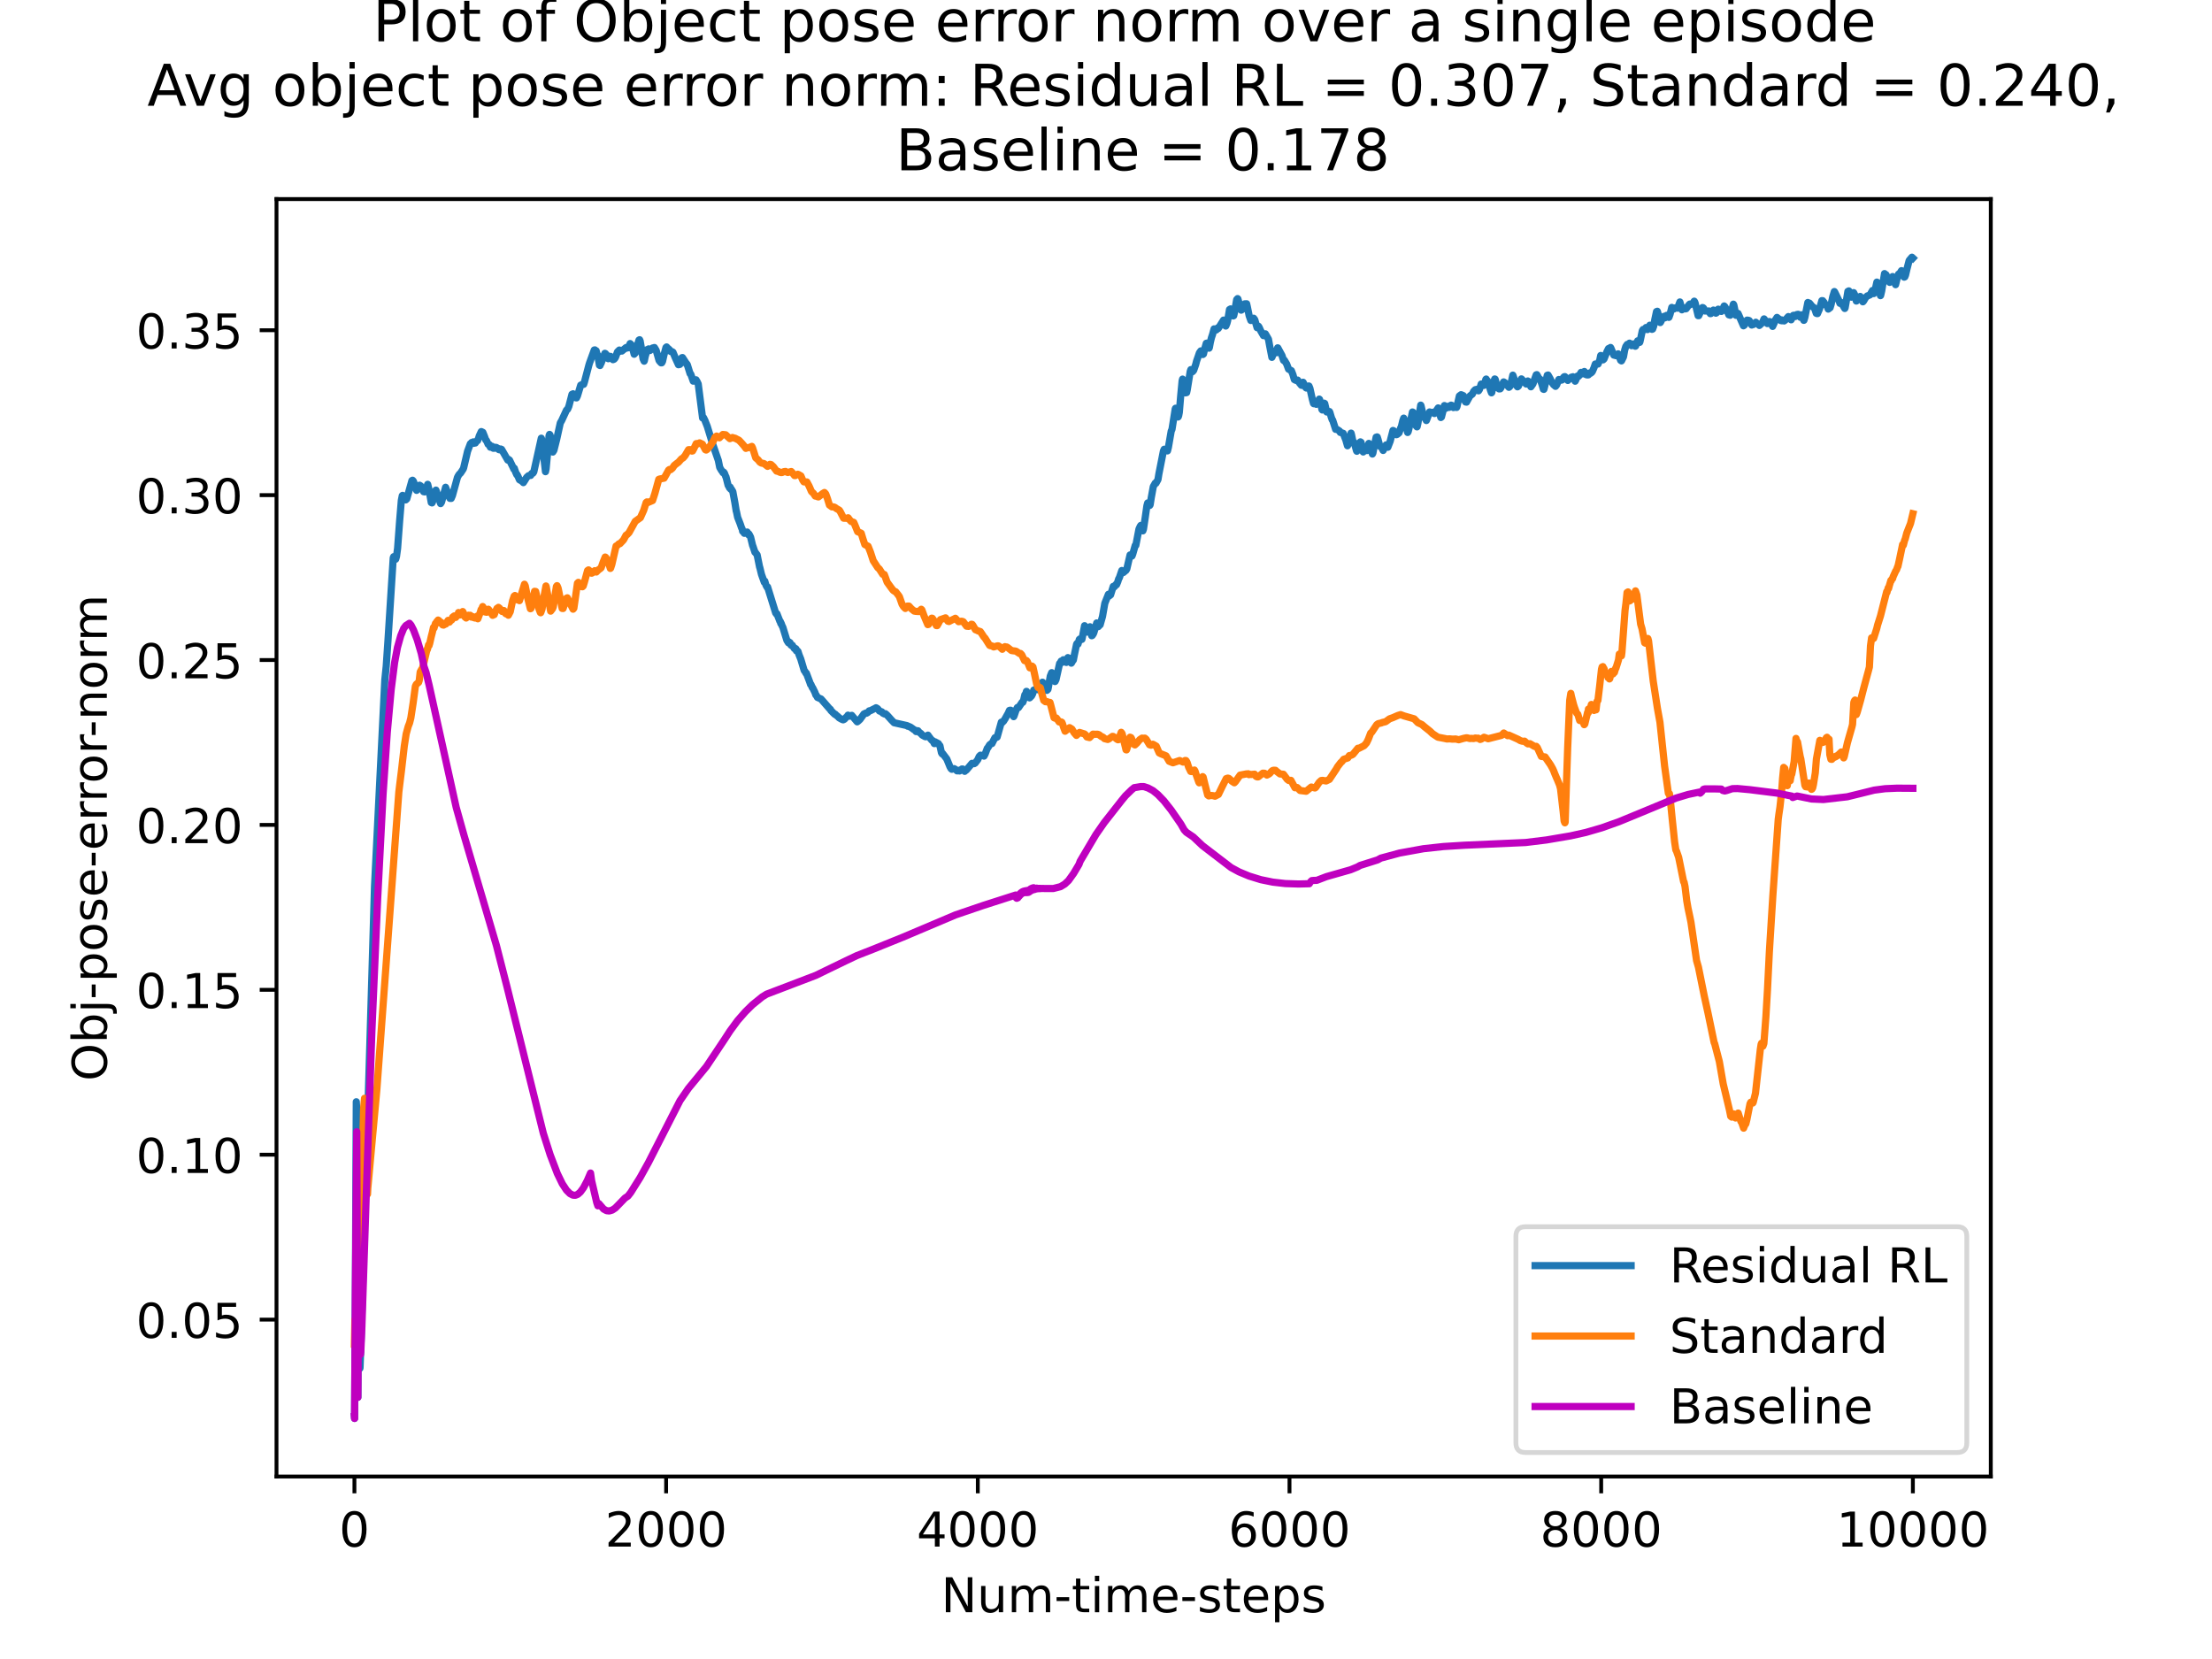 <?xml version="1.0" encoding="utf-8" standalone="no"?>
<!DOCTYPE svg PUBLIC "-//W3C//DTD SVG 1.1//EN"
  "http://www.w3.org/Graphics/SVG/1.1/DTD/svg11.dtd">
<!-- Created with matplotlib (https://matplotlib.org/) -->
<svg height="345.6pt" version="1.1" viewBox="0 0 460.8 345.6" width="460.8pt" xmlns="http://www.w3.org/2000/svg" xmlns:xlink="http://www.w3.org/1999/xlink">
 <defs>
  <style type="text/css">*{stroke-linecap:butt;stroke-linejoin:round;}</style>
 </defs>
 <g id="figure_1">
  <g id="patch_1">
   <path d="M 0 345.6 
L 460.8 345.6 
L 460.8 0 
L 0 0 
z
" style="fill:#ffffff;"/>
  </g>
  <g id="axes_1">
   <g id="patch_2">
    <path d="M 57.6 307.584 
L 414.72 307.584 
L 414.72 41.472 
L 57.6 41.472 
z
" style="fill:#ffffff;"/>
   </g>
   <g id="matplotlib.axis_1">
    <g id="xtick_1">
     <g id="line2d_1">
      <defs>
       <path d="M 0 0 
L 0 3.5 
" id="m3295fee96f" style="stroke:#000000;stroke-width:0.8;"/>
      </defs>
      <g>
       <use style="stroke:#000000;stroke-width:0.8;" x="73.833" xlink:href="#m3295fee96f" y="307.584"/>
      </g>
     </g>
     <g id="text_1">
      <!-- 0 -->
      <g transform="translate(70.651 322.182)scale(0.1 -0.1)">
       <defs>
        <path d="M 31.781 66.406 
Q 24.172 66.406 20.328 58.906 
Q 16.5 51.422 16.5 36.375 
Q 16.5 21.391 20.328 13.891 
Q 24.172 6.391 31.781 6.391 
Q 39.453 6.391 43.281 13.891 
Q 47.125 21.391 47.125 36.375 
Q 47.125 51.422 43.281 58.906 
Q 39.453 66.406 31.781 66.406 
z
M 31.781 74.219 
Q 44.047 74.219 50.516 64.516 
Q 56.984 54.828 56.984 36.375 
Q 56.984 17.969 50.516 8.266 
Q 44.047 -1.422 31.781 -1.422 
Q 19.531 -1.422 13.062 8.266 
Q 6.594 17.969 6.594 36.375 
Q 6.594 54.828 13.062 64.516 
Q 19.531 74.219 31.781 74.219 
z
" id="DejaVuSans-48"/>
       </defs>
       <use xlink:href="#DejaVuSans-48"/>
      </g>
     </g>
    </g>
    <g id="xtick_2">
     <g id="line2d_2">
      <g>
       <use style="stroke:#000000;stroke-width:0.8;" x="138.764" xlink:href="#m3295fee96f" y="307.584"/>
      </g>
     </g>
     <g id="text_2">
      <!-- 2000 -->
      <g transform="translate(126.039 322.182)scale(0.1 -0.1)">
       <defs>
        <path d="M 19.188 8.297 
L 53.609 8.297 
L 53.609 0 
L 7.328 0 
L 7.328 8.297 
Q 12.938 14.109 22.625 23.891 
Q 32.328 33.688 34.812 36.531 
Q 39.547 41.844 41.422 45.531 
Q 43.312 49.219 43.312 52.781 
Q 43.312 58.594 39.234 62.25 
Q 35.156 65.922 28.609 65.922 
Q 23.969 65.922 18.812 64.312 
Q 13.672 62.703 7.812 59.422 
L 7.812 69.391 
Q 13.766 71.781 18.938 73 
Q 24.125 74.219 28.422 74.219 
Q 39.75 74.219 46.484 68.547 
Q 53.219 62.891 53.219 53.422 
Q 53.219 48.922 51.531 44.891 
Q 49.859 40.875 45.406 35.406 
Q 44.188 33.984 37.641 27.219 
Q 31.109 20.453 19.188 8.297 
z
" id="DejaVuSans-50"/>
       </defs>
       <use xlink:href="#DejaVuSans-50"/>
       <use x="63.623" xlink:href="#DejaVuSans-48"/>
       <use x="127.246" xlink:href="#DejaVuSans-48"/>
       <use x="190.869" xlink:href="#DejaVuSans-48"/>
      </g>
     </g>
    </g>
    <g id="xtick_3">
     <g id="line2d_3">
      <g>
       <use style="stroke:#000000;stroke-width:0.8;" x="203.695" xlink:href="#m3295fee96f" y="307.584"/>
      </g>
     </g>
     <g id="text_3">
      <!-- 4000 -->
      <g transform="translate(190.97 322.182)scale(0.1 -0.1)">
       <defs>
        <path d="M 37.797 64.312 
L 12.891 25.391 
L 37.797 25.391 
z
M 35.203 72.906 
L 47.609 72.906 
L 47.609 25.391 
L 58.016 25.391 
L 58.016 17.188 
L 47.609 17.188 
L 47.609 0 
L 37.797 0 
L 37.797 17.188 
L 4.891 17.188 
L 4.891 26.703 
z
" id="DejaVuSans-52"/>
       </defs>
       <use xlink:href="#DejaVuSans-52"/>
       <use x="63.623" xlink:href="#DejaVuSans-48"/>
       <use x="127.246" xlink:href="#DejaVuSans-48"/>
       <use x="190.869" xlink:href="#DejaVuSans-48"/>
      </g>
     </g>
    </g>
    <g id="xtick_4">
     <g id="line2d_4">
      <g>
       <use style="stroke:#000000;stroke-width:0.8;" x="268.625" xlink:href="#m3295fee96f" y="307.584"/>
      </g>
     </g>
     <g id="text_4">
      <!-- 6000 -->
      <g transform="translate(255.9 322.182)scale(0.1 -0.1)">
       <defs>
        <path d="M 33.016 40.375 
Q 26.375 40.375 22.484 35.828 
Q 18.609 31.297 18.609 23.391 
Q 18.609 15.531 22.484 10.953 
Q 26.375 6.391 33.016 6.391 
Q 39.656 6.391 43.531 10.953 
Q 47.406 15.531 47.406 23.391 
Q 47.406 31.297 43.531 35.828 
Q 39.656 40.375 33.016 40.375 
z
M 52.594 71.297 
L 52.594 62.312 
Q 48.875 64.062 45.094 64.984 
Q 41.312 65.922 37.594 65.922 
Q 27.828 65.922 22.672 59.328 
Q 17.531 52.734 16.797 39.406 
Q 19.672 43.656 24.016 45.922 
Q 28.375 48.188 33.594 48.188 
Q 44.578 48.188 50.953 41.516 
Q 57.328 34.859 57.328 23.391 
Q 57.328 12.156 50.688 5.359 
Q 44.047 -1.422 33.016 -1.422 
Q 20.359 -1.422 13.672 8.266 
Q 6.984 17.969 6.984 36.375 
Q 6.984 53.656 15.188 63.938 
Q 23.391 74.219 37.203 74.219 
Q 40.922 74.219 44.703 73.484 
Q 48.484 72.75 52.594 71.297 
z
" id="DejaVuSans-54"/>
       </defs>
       <use xlink:href="#DejaVuSans-54"/>
       <use x="63.623" xlink:href="#DejaVuSans-48"/>
       <use x="127.246" xlink:href="#DejaVuSans-48"/>
       <use x="190.869" xlink:href="#DejaVuSans-48"/>
      </g>
     </g>
    </g>
    <g id="xtick_5">
     <g id="line2d_5">
      <g>
       <use style="stroke:#000000;stroke-width:0.8;" x="333.556" xlink:href="#m3295fee96f" y="307.584"/>
      </g>
     </g>
     <g id="text_5">
      <!-- 8000 -->
      <g transform="translate(320.831 322.182)scale(0.1 -0.1)">
       <defs>
        <path d="M 31.781 34.625 
Q 24.75 34.625 20.719 30.859 
Q 16.703 27.094 16.703 20.516 
Q 16.703 13.922 20.719 10.156 
Q 24.75 6.391 31.781 6.391 
Q 38.812 6.391 42.859 10.172 
Q 46.922 13.969 46.922 20.516 
Q 46.922 27.094 42.891 30.859 
Q 38.875 34.625 31.781 34.625 
z
M 21.922 38.812 
Q 15.578 40.375 12.031 44.719 
Q 8.5 49.078 8.5 55.328 
Q 8.5 64.062 14.719 69.141 
Q 20.953 74.219 31.781 74.219 
Q 42.672 74.219 48.875 69.141 
Q 55.078 64.062 55.078 55.328 
Q 55.078 49.078 51.531 44.719 
Q 48 40.375 41.703 38.812 
Q 48.828 37.156 52.797 32.312 
Q 56.781 27.484 56.781 20.516 
Q 56.781 9.906 50.312 4.234 
Q 43.844 -1.422 31.781 -1.422 
Q 19.734 -1.422 13.25 4.234 
Q 6.781 9.906 6.781 20.516 
Q 6.781 27.484 10.781 32.312 
Q 14.797 37.156 21.922 38.812 
z
M 18.312 54.391 
Q 18.312 48.734 21.844 45.562 
Q 25.391 42.391 31.781 42.391 
Q 38.141 42.391 41.719 45.562 
Q 45.312 48.734 45.312 54.391 
Q 45.312 60.062 41.719 63.234 
Q 38.141 66.406 31.781 66.406 
Q 25.391 66.406 21.844 63.234 
Q 18.312 60.062 18.312 54.391 
z
" id="DejaVuSans-56"/>
       </defs>
       <use xlink:href="#DejaVuSans-56"/>
       <use x="63.623" xlink:href="#DejaVuSans-48"/>
       <use x="127.246" xlink:href="#DejaVuSans-48"/>
       <use x="190.869" xlink:href="#DejaVuSans-48"/>
      </g>
     </g>
    </g>
    <g id="xtick_6">
     <g id="line2d_6">
      <g>
       <use style="stroke:#000000;stroke-width:0.8;" x="398.487" xlink:href="#m3295fee96f" y="307.584"/>
      </g>
     </g>
     <g id="text_6">
      <!-- 10000 -->
      <g transform="translate(382.581 322.182)scale(0.1 -0.1)">
       <defs>
        <path d="M 12.406 8.297 
L 28.516 8.297 
L 28.516 63.922 
L 10.984 60.406 
L 10.984 69.391 
L 28.422 72.906 
L 38.281 72.906 
L 38.281 8.297 
L 54.391 8.297 
L 54.391 0 
L 12.406 0 
z
" id="DejaVuSans-49"/>
       </defs>
       <use xlink:href="#DejaVuSans-49"/>
       <use x="63.623" xlink:href="#DejaVuSans-48"/>
       <use x="127.246" xlink:href="#DejaVuSans-48"/>
       <use x="190.869" xlink:href="#DejaVuSans-48"/>
       <use x="254.492" xlink:href="#DejaVuSans-48"/>
      </g>
     </g>
    </g>
    <g id="text_7">
     <!-- Num-time-steps -->
     <g transform="translate(196.056 335.861)scale(0.1 -0.1)">
      <defs>
       <path d="M 9.812 72.906 
L 23.094 72.906 
L 55.422 11.922 
L 55.422 72.906 
L 64.984 72.906 
L 64.984 0 
L 51.703 0 
L 19.391 60.984 
L 19.391 0 
L 9.812 0 
z
" id="DejaVuSans-78"/>
       <path d="M 8.5 21.578 
L 8.5 54.688 
L 17.484 54.688 
L 17.484 21.922 
Q 17.484 14.156 20.5 10.266 
Q 23.531 6.391 29.594 6.391 
Q 36.859 6.391 41.078 11.031 
Q 45.312 15.672 45.312 23.688 
L 45.312 54.688 
L 54.297 54.688 
L 54.297 0 
L 45.312 0 
L 45.312 8.406 
Q 42.047 3.422 37.719 1 
Q 33.406 -1.422 27.688 -1.422 
Q 18.266 -1.422 13.375 4.438 
Q 8.5 10.297 8.5 21.578 
z
M 31.109 56 
z
" id="DejaVuSans-117"/>
       <path d="M 52 44.188 
Q 55.375 50.25 60.062 53.125 
Q 64.75 56 71.094 56 
Q 79.641 56 84.281 50.016 
Q 88.922 44.047 88.922 33.016 
L 88.922 0 
L 79.891 0 
L 79.891 32.719 
Q 79.891 40.578 77.094 44.375 
Q 74.312 48.188 68.609 48.188 
Q 61.625 48.188 57.562 43.547 
Q 53.516 38.922 53.516 30.906 
L 53.516 0 
L 44.484 0 
L 44.484 32.719 
Q 44.484 40.625 41.703 44.406 
Q 38.922 48.188 33.109 48.188 
Q 26.219 48.188 22.156 43.531 
Q 18.109 38.875 18.109 30.906 
L 18.109 0 
L 9.078 0 
L 9.078 54.688 
L 18.109 54.688 
L 18.109 46.188 
Q 21.188 51.219 25.484 53.609 
Q 29.781 56 35.688 56 
Q 41.656 56 45.828 52.969 
Q 50 49.953 52 44.188 
z
" id="DejaVuSans-109"/>
       <path d="M 4.891 31.391 
L 31.203 31.391 
L 31.203 23.391 
L 4.891 23.391 
z
" id="DejaVuSans-45"/>
       <path d="M 18.312 70.219 
L 18.312 54.688 
L 36.812 54.688 
L 36.812 47.703 
L 18.312 47.703 
L 18.312 18.016 
Q 18.312 11.328 20.141 9.422 
Q 21.969 7.516 27.594 7.516 
L 36.812 7.516 
L 36.812 0 
L 27.594 0 
Q 17.188 0 13.234 3.875 
Q 9.281 7.766 9.281 18.016 
L 9.281 47.703 
L 2.688 47.703 
L 2.688 54.688 
L 9.281 54.688 
L 9.281 70.219 
z
" id="DejaVuSans-116"/>
       <path d="M 9.422 54.688 
L 18.406 54.688 
L 18.406 0 
L 9.422 0 
z
M 9.422 75.984 
L 18.406 75.984 
L 18.406 64.594 
L 9.422 64.594 
z
" id="DejaVuSans-105"/>
       <path d="M 56.203 29.594 
L 56.203 25.203 
L 14.891 25.203 
Q 15.484 15.922 20.484 11.062 
Q 25.484 6.203 34.422 6.203 
Q 39.594 6.203 44.453 7.469 
Q 49.312 8.734 54.109 11.281 
L 54.109 2.781 
Q 49.266 0.734 44.188 -0.344 
Q 39.109 -1.422 33.891 -1.422 
Q 20.797 -1.422 13.156 6.188 
Q 5.516 13.812 5.516 26.812 
Q 5.516 40.234 12.766 48.109 
Q 20.016 56 32.328 56 
Q 43.359 56 49.781 48.891 
Q 56.203 41.797 56.203 29.594 
z
M 47.219 32.234 
Q 47.125 39.594 43.094 43.984 
Q 39.062 48.391 32.422 48.391 
Q 24.906 48.391 20.391 44.141 
Q 15.875 39.891 15.188 32.172 
z
" id="DejaVuSans-101"/>
       <path d="M 44.281 53.078 
L 44.281 44.578 
Q 40.484 46.531 36.375 47.5 
Q 32.281 48.484 27.875 48.484 
Q 21.188 48.484 17.844 46.438 
Q 14.5 44.391 14.5 40.281 
Q 14.5 37.156 16.891 35.375 
Q 19.281 33.594 26.516 31.984 
L 29.594 31.297 
Q 39.156 29.25 43.188 25.516 
Q 47.219 21.781 47.219 15.094 
Q 47.219 7.469 41.188 3.016 
Q 35.156 -1.422 24.609 -1.422 
Q 20.219 -1.422 15.453 -0.562 
Q 10.688 0.297 5.422 2 
L 5.422 11.281 
Q 10.406 8.688 15.234 7.391 
Q 20.062 6.109 24.812 6.109 
Q 31.156 6.109 34.562 8.281 
Q 37.984 10.453 37.984 14.406 
Q 37.984 18.062 35.516 20.016 
Q 33.062 21.969 24.703 23.781 
L 21.578 24.516 
Q 13.234 26.266 9.516 29.906 
Q 5.812 33.547 5.812 39.891 
Q 5.812 47.609 11.281 51.797 
Q 16.75 56 26.812 56 
Q 31.781 56 36.172 55.266 
Q 40.578 54.547 44.281 53.078 
z
" id="DejaVuSans-115"/>
       <path d="M 18.109 8.203 
L 18.109 -20.797 
L 9.078 -20.797 
L 9.078 54.688 
L 18.109 54.688 
L 18.109 46.391 
Q 20.953 51.266 25.266 53.625 
Q 29.594 56 35.594 56 
Q 45.562 56 51.781 48.094 
Q 58.016 40.188 58.016 27.297 
Q 58.016 14.406 51.781 6.484 
Q 45.562 -1.422 35.594 -1.422 
Q 29.594 -1.422 25.266 0.953 
Q 20.953 3.328 18.109 8.203 
z
M 48.688 27.297 
Q 48.688 37.203 44.609 42.844 
Q 40.531 48.484 33.406 48.484 
Q 26.266 48.484 22.188 42.844 
Q 18.109 37.203 18.109 27.297 
Q 18.109 17.391 22.188 11.75 
Q 26.266 6.109 33.406 6.109 
Q 40.531 6.109 44.609 11.75 
Q 48.688 17.391 48.688 27.297 
z
" id="DejaVuSans-112"/>
      </defs>
      <use xlink:href="#DejaVuSans-78"/>
      <use x="74.805" xlink:href="#DejaVuSans-117"/>
      <use x="138.184" xlink:href="#DejaVuSans-109"/>
      <use x="235.596" xlink:href="#DejaVuSans-45"/>
      <use x="271.68" xlink:href="#DejaVuSans-116"/>
      <use x="310.889" xlink:href="#DejaVuSans-105"/>
      <use x="338.672" xlink:href="#DejaVuSans-109"/>
      <use x="436.084" xlink:href="#DejaVuSans-101"/>
      <use x="497.607" xlink:href="#DejaVuSans-45"/>
      <use x="533.691" xlink:href="#DejaVuSans-115"/>
      <use x="585.791" xlink:href="#DejaVuSans-116"/>
      <use x="625" xlink:href="#DejaVuSans-101"/>
      <use x="686.523" xlink:href="#DejaVuSans-112"/>
      <use x="750" xlink:href="#DejaVuSans-115"/>
     </g>
    </g>
   </g>
   <g id="matplotlib.axis_2">
    <g id="ytick_1">
     <g id="line2d_7">
      <defs>
       <path d="M 0 0 
L -3.5 0 
" id="mc03e4de37a" style="stroke:#000000;stroke-width:0.8;"/>
      </defs>
      <g>
       <use style="stroke:#000000;stroke-width:0.8;" x="57.6" xlink:href="#mc03e4de37a" y="274.898"/>
      </g>
     </g>
     <g id="text_8">
      <!-- 0.05 -->
      <g transform="translate(28.334 278.697)scale(0.1 -0.1)">
       <defs>
        <path d="M 10.688 12.406 
L 21 12.406 
L 21 0 
L 10.688 0 
z
" id="DejaVuSans-46"/>
        <path d="M 10.797 72.906 
L 49.516 72.906 
L 49.516 64.594 
L 19.828 64.594 
L 19.828 46.734 
Q 21.969 47.469 24.109 47.828 
Q 26.266 48.188 28.422 48.188 
Q 40.625 48.188 47.75 41.5 
Q 54.891 34.812 54.891 23.391 
Q 54.891 11.625 47.562 5.094 
Q 40.234 -1.422 26.906 -1.422 
Q 22.312 -1.422 17.547 -0.641 
Q 12.797 0.141 7.719 1.703 
L 7.719 11.625 
Q 12.109 9.234 16.797 8.062 
Q 21.484 6.891 26.703 6.891 
Q 35.156 6.891 40.078 11.328 
Q 45.016 15.766 45.016 23.391 
Q 45.016 31 40.078 35.438 
Q 35.156 39.891 26.703 39.891 
Q 22.75 39.891 18.812 39.016 
Q 14.891 38.141 10.797 36.281 
z
" id="DejaVuSans-53"/>
       </defs>
       <use xlink:href="#DejaVuSans-48"/>
       <use x="63.623" xlink:href="#DejaVuSans-46"/>
       <use x="95.41" xlink:href="#DejaVuSans-48"/>
       <use x="159.033" xlink:href="#DejaVuSans-53"/>
      </g>
     </g>
    </g>
    <g id="ytick_2">
     <g id="line2d_8">
      <g>
       <use style="stroke:#000000;stroke-width:0.8;" x="57.6" xlink:href="#mc03e4de37a" y="240.547"/>
      </g>
     </g>
     <g id="text_9">
      <!-- 0.10 -->
      <g transform="translate(28.334 244.346)scale(0.1 -0.1)">
       <use xlink:href="#DejaVuSans-48"/>
       <use x="63.623" xlink:href="#DejaVuSans-46"/>
       <use x="95.41" xlink:href="#DejaVuSans-49"/>
       <use x="159.033" xlink:href="#DejaVuSans-48"/>
      </g>
     </g>
    </g>
    <g id="ytick_3">
     <g id="line2d_9">
      <g>
       <use style="stroke:#000000;stroke-width:0.8;" x="57.6" xlink:href="#mc03e4de37a" y="206.196"/>
      </g>
     </g>
     <g id="text_10">
      <!-- 0.15 -->
      <g transform="translate(28.334 209.996)scale(0.1 -0.1)">
       <use xlink:href="#DejaVuSans-48"/>
       <use x="63.623" xlink:href="#DejaVuSans-46"/>
       <use x="95.41" xlink:href="#DejaVuSans-49"/>
       <use x="159.033" xlink:href="#DejaVuSans-53"/>
      </g>
     </g>
    </g>
    <g id="ytick_4">
     <g id="line2d_10">
      <g>
       <use style="stroke:#000000;stroke-width:0.8;" x="57.6" xlink:href="#mc03e4de37a" y="171.846"/>
      </g>
     </g>
     <g id="text_11">
      <!-- 0.20 -->
      <g transform="translate(28.334 175.645)scale(0.1 -0.1)">
       <use xlink:href="#DejaVuSans-48"/>
       <use x="63.623" xlink:href="#DejaVuSans-46"/>
       <use x="95.41" xlink:href="#DejaVuSans-50"/>
       <use x="159.033" xlink:href="#DejaVuSans-48"/>
      </g>
     </g>
    </g>
    <g id="ytick_5">
     <g id="line2d_11">
      <g>
       <use style="stroke:#000000;stroke-width:0.8;" x="57.6" xlink:href="#mc03e4de37a" y="137.495"/>
      </g>
     </g>
     <g id="text_12">
      <!-- 0.25 -->
      <g transform="translate(28.334 141.295)scale(0.1 -0.1)">
       <use xlink:href="#DejaVuSans-48"/>
       <use x="63.623" xlink:href="#DejaVuSans-46"/>
       <use x="95.41" xlink:href="#DejaVuSans-50"/>
       <use x="159.033" xlink:href="#DejaVuSans-53"/>
      </g>
     </g>
    </g>
    <g id="ytick_6">
     <g id="line2d_12">
      <g>
       <use style="stroke:#000000;stroke-width:0.8;" x="57.6" xlink:href="#mc03e4de37a" y="103.145"/>
      </g>
     </g>
     <g id="text_13">
      <!-- 0.30 -->
      <g transform="translate(28.334 106.944)scale(0.1 -0.1)">
       <defs>
        <path d="M 40.578 39.312 
Q 47.656 37.797 51.625 33 
Q 55.609 28.219 55.609 21.188 
Q 55.609 10.406 48.188 4.484 
Q 40.766 -1.422 27.094 -1.422 
Q 22.516 -1.422 17.656 -0.516 
Q 12.797 0.391 7.625 2.203 
L 7.625 11.719 
Q 11.719 9.328 16.594 8.109 
Q 21.484 6.891 26.812 6.891 
Q 36.078 6.891 40.938 10.547 
Q 45.797 14.203 45.797 21.188 
Q 45.797 27.641 41.281 31.266 
Q 36.766 34.906 28.719 34.906 
L 20.219 34.906 
L 20.219 43.016 
L 29.109 43.016 
Q 36.375 43.016 40.234 45.922 
Q 44.094 48.828 44.094 54.297 
Q 44.094 59.906 40.109 62.906 
Q 36.141 65.922 28.719 65.922 
Q 24.656 65.922 20.016 65.031 
Q 15.375 64.156 9.812 62.312 
L 9.812 71.094 
Q 15.438 72.656 20.344 73.438 
Q 25.25 74.219 29.594 74.219 
Q 40.828 74.219 47.359 69.109 
Q 53.906 64.016 53.906 55.328 
Q 53.906 49.266 50.438 45.094 
Q 46.969 40.922 40.578 39.312 
z
" id="DejaVuSans-51"/>
       </defs>
       <use xlink:href="#DejaVuSans-48"/>
       <use x="63.623" xlink:href="#DejaVuSans-46"/>
       <use x="95.41" xlink:href="#DejaVuSans-51"/>
       <use x="159.033" xlink:href="#DejaVuSans-48"/>
      </g>
     </g>
    </g>
    <g id="ytick_7">
     <g id="line2d_13">
      <g>
       <use style="stroke:#000000;stroke-width:0.8;" x="57.6" xlink:href="#mc03e4de37a" y="68.794"/>
      </g>
     </g>
     <g id="text_14">
      <!-- 0.35 -->
      <g transform="translate(28.334 72.593)scale(0.1 -0.1)">
       <use xlink:href="#DejaVuSans-48"/>
       <use x="63.623" xlink:href="#DejaVuSans-46"/>
       <use x="95.41" xlink:href="#DejaVuSans-51"/>
       <use x="159.033" xlink:href="#DejaVuSans-53"/>
      </g>
     </g>
    </g>
    <g id="text_15">
     <!-- Obj-pose-error-norm -->
     <g transform="translate(22.255 225.204)rotate(-90)scale(0.1 -0.1)">
      <defs>
       <path d="M 39.406 66.219 
Q 28.656 66.219 22.328 58.203 
Q 16.016 50.203 16.016 36.375 
Q 16.016 22.609 22.328 14.594 
Q 28.656 6.594 39.406 6.594 
Q 50.141 6.594 56.422 14.594 
Q 62.703 22.609 62.703 36.375 
Q 62.703 50.203 56.422 58.203 
Q 50.141 66.219 39.406 66.219 
z
M 39.406 74.219 
Q 54.734 74.219 63.906 63.938 
Q 73.094 53.656 73.094 36.375 
Q 73.094 19.141 63.906 8.859 
Q 54.734 -1.422 39.406 -1.422 
Q 24.031 -1.422 14.812 8.828 
Q 5.609 19.094 5.609 36.375 
Q 5.609 53.656 14.812 63.938 
Q 24.031 74.219 39.406 74.219 
z
" id="DejaVuSans-79"/>
       <path d="M 48.688 27.297 
Q 48.688 37.203 44.609 42.844 
Q 40.531 48.484 33.406 48.484 
Q 26.266 48.484 22.188 42.844 
Q 18.109 37.203 18.109 27.297 
Q 18.109 17.391 22.188 11.75 
Q 26.266 6.109 33.406 6.109 
Q 40.531 6.109 44.609 11.75 
Q 48.688 17.391 48.688 27.297 
z
M 18.109 46.391 
Q 20.953 51.266 25.266 53.625 
Q 29.594 56 35.594 56 
Q 45.562 56 51.781 48.094 
Q 58.016 40.188 58.016 27.297 
Q 58.016 14.406 51.781 6.484 
Q 45.562 -1.422 35.594 -1.422 
Q 29.594 -1.422 25.266 0.953 
Q 20.953 3.328 18.109 8.203 
L 18.109 0 
L 9.078 0 
L 9.078 75.984 
L 18.109 75.984 
z
" id="DejaVuSans-98"/>
       <path d="M 9.422 54.688 
L 18.406 54.688 
L 18.406 -0.984 
Q 18.406 -11.422 14.422 -16.109 
Q 10.453 -20.797 1.609 -20.797 
L -1.812 -20.797 
L -1.812 -13.188 
L 0.594 -13.188 
Q 5.719 -13.188 7.562 -10.812 
Q 9.422 -8.453 9.422 -0.984 
z
M 9.422 75.984 
L 18.406 75.984 
L 18.406 64.594 
L 9.422 64.594 
z
" id="DejaVuSans-106"/>
       <path d="M 30.609 48.391 
Q 23.391 48.391 19.188 42.75 
Q 14.984 37.109 14.984 27.297 
Q 14.984 17.484 19.156 11.844 
Q 23.344 6.203 30.609 6.203 
Q 37.797 6.203 41.984 11.859 
Q 46.188 17.531 46.188 27.297 
Q 46.188 37.016 41.984 42.703 
Q 37.797 48.391 30.609 48.391 
z
M 30.609 56 
Q 42.328 56 49.016 48.375 
Q 55.719 40.766 55.719 27.297 
Q 55.719 13.875 49.016 6.219 
Q 42.328 -1.422 30.609 -1.422 
Q 18.844 -1.422 12.172 6.219 
Q 5.516 13.875 5.516 27.297 
Q 5.516 40.766 12.172 48.375 
Q 18.844 56 30.609 56 
z
" id="DejaVuSans-111"/>
       <path d="M 41.109 46.297 
Q 39.594 47.172 37.812 47.578 
Q 36.031 48 33.891 48 
Q 26.266 48 22.188 43.047 
Q 18.109 38.094 18.109 28.812 
L 18.109 0 
L 9.078 0 
L 9.078 54.688 
L 18.109 54.688 
L 18.109 46.188 
Q 20.953 51.172 25.484 53.578 
Q 30.031 56 36.531 56 
Q 37.453 56 38.578 55.875 
Q 39.703 55.766 41.062 55.516 
z
" id="DejaVuSans-114"/>
       <path d="M 54.891 33.016 
L 54.891 0 
L 45.906 0 
L 45.906 32.719 
Q 45.906 40.484 42.875 44.328 
Q 39.844 48.188 33.797 48.188 
Q 26.516 48.188 22.312 43.547 
Q 18.109 38.922 18.109 30.906 
L 18.109 0 
L 9.078 0 
L 9.078 54.688 
L 18.109 54.688 
L 18.109 46.188 
Q 21.344 51.125 25.703 53.562 
Q 30.078 56 35.797 56 
Q 45.219 56 50.047 50.172 
Q 54.891 44.344 54.891 33.016 
z
" id="DejaVuSans-110"/>
      </defs>
      <use xlink:href="#DejaVuSans-79"/>
      <use x="78.711" xlink:href="#DejaVuSans-98"/>
      <use x="142.188" xlink:href="#DejaVuSans-106"/>
      <use x="169.971" xlink:href="#DejaVuSans-45"/>
      <use x="206.055" xlink:href="#DejaVuSans-112"/>
      <use x="269.531" xlink:href="#DejaVuSans-111"/>
      <use x="330.713" xlink:href="#DejaVuSans-115"/>
      <use x="382.812" xlink:href="#DejaVuSans-101"/>
      <use x="444.336" xlink:href="#DejaVuSans-45"/>
      <use x="480.42" xlink:href="#DejaVuSans-101"/>
      <use x="541.943" xlink:href="#DejaVuSans-114"/>
      <use x="581.307" xlink:href="#DejaVuSans-114"/>
      <use x="620.17" xlink:href="#DejaVuSans-111"/>
      <use x="681.352" xlink:href="#DejaVuSans-114"/>
      <use x="716.09" xlink:href="#DejaVuSans-45"/>
      <use x="752.174" xlink:href="#DejaVuSans-110"/>
      <use x="815.553" xlink:href="#DejaVuSans-111"/>
      <use x="876.734" xlink:href="#DejaVuSans-114"/>
      <use x="916.098" xlink:href="#DejaVuSans-109"/>
     </g>
    </g>
   </g>
   <g id="line2d_14">
    <path clip-path="url(#p31d83b1460)" d="M 73.833 295.077 
L 73.865 295.479 
L 74.028 269.306 
L 74.222 229.518 
L 74.287 230.578 
L 74.547 291.086 
L 74.612 269.785 
L 74.644 266.015 
L 74.677 273.037 
L 74.969 285.065 
L 75.001 284.93 
L 75.229 278.656 
L 78.021 184.64 
L 80.163 141.647 
L 80.456 138.786 
L 80.813 133.555 
L 81.917 116.193 
L 82.014 115.966 
L 82.046 116.036 
L 82.404 116.505 
L 82.436 116.474 
L 82.598 115.906 
L 82.826 114.236 
L 83.248 108.551 
L 83.605 104.242 
L 83.8 103.261 
L 83.865 103.196 
L 83.897 103.314 
L 83.994 103.424 
L 84.514 104.136 
L 84.741 103.924 
L 85.812 100.112 
L 85.845 100.129 
L 85.877 100.161 
L 85.91 100.082 
L 85.942 100.041 
L 86.007 100.11 
L 86.105 100.217 
L 86.299 100.735 
L 86.786 102.152 
L 87.014 101.855 
L 87.403 101.083 
L 87.501 101.137 
L 87.631 101.224 
L 88.085 102.091 
L 88.247 102.429 
L 88.475 102.468 
L 88.702 102.161 
L 89.091 100.895 
L 89.124 100.997 
L 89.351 101.939 
L 89.838 104.691 
L 90.001 104.764 
L 90.098 104.585 
L 90.455 103.026 
L 90.682 102.289 
L 90.812 102.101 
L 91.786 104.912 
L 91.981 104.604 
L 92.825 101.513 
L 93.474 103.242 
L 93.734 103.822 
L 93.994 103.83 
L 94.253 103.223 
L 95.292 99.461 
L 95.455 99.137 
L 95.682 98.791 
L 95.942 98.551 
L 96.494 97.71 
L 96.591 97.44 
L 97.403 94.003 
L 97.987 92.438 
L 98.052 92.504 
L 98.247 92.18 
L 98.312 92.247 
L 98.409 92.2 
L 98.604 92.049 
L 98.734 92.342 
L 98.766 92.326 
L 99.026 92.286 
L 99.221 91.919 
L 99.48 91.801 
L 99.708 91.245 
L 99.838 90.808 
L 100.26 89.907 
L 100.584 90.059 
L 100.909 90.859 
L 100.974 91.046 
L 101.201 91.673 
L 101.234 91.652 
L 101.331 91.756 
L 101.428 91.97 
L 101.688 92.555 
L 101.915 92.604 
L 102.143 93.159 
L 102.175 93.128 
L 102.208 93.098 
L 102.272 93.176 
L 102.435 93.076 
L 102.5 92.969 
L 102.565 93.072 
L 102.759 93.378 
L 102.922 93.254 
L 102.987 93.376 
L 103.019 93.323 
L 103.214 93.18 
L 103.376 93.295 
L 103.409 93.216 
L 103.474 93.254 
L 103.668 93.477 
L 103.733 93.405 
L 103.766 93.446 
L 103.928 93.666 
L 104.026 93.551 
L 104.091 93.711 
L 104.155 93.694 
L 104.285 93.529 
L 104.448 93.65 
L 104.48 93.601 
L 104.513 93.648 
L 105.779 95.848 
L 105.941 95.696 
L 105.974 95.732 
L 106.103 95.881 
L 106.136 95.84 
L 106.168 95.908 
L 107.012 97.642 
L 107.045 97.739 
L 107.11 97.622 
L 107.142 97.546 
L 107.175 97.675 
L 107.434 98.413 
L 107.662 98.907 
L 107.694 98.896 
L 107.727 98.872 
L 107.759 98.963 
L 107.889 99.196 
L 108.214 99.942 
L 108.311 100.01 
L 108.344 99.977 
L 108.798 100.305 
L 109.025 100.539 
L 109.058 100.484 
L 109.155 100.341 
L 109.447 99.883 
L 109.577 99.656 
L 109.74 99.413 
L 110.097 99.099 
L 110.519 99.026 
L 110.551 99.04 
L 110.584 98.934 
L 110.778 98.628 
L 110.908 98.563 
L 111.006 98.587 
L 111.038 98.557 
L 111.2 98.307 
L 112.759 91.285 
L 112.824 91.453 
L 113.051 93.283 
L 113.635 98.257 
L 113.765 97.649 
L 113.96 95.548 
L 114.382 90.739 
L 114.479 90.493 
L 114.544 90.55 
L 114.642 90.788 
L 114.869 92.335 
L 115.161 94.171 
L 115.389 93.814 
L 115.973 91.489 
L 116.72 88.108 
L 117.012 87.6 
L 118.018 85.422 
L 118.245 85.252 
L 118.505 84.642 
L 119.155 82.139 
L 119.219 82.2 
L 119.382 82.033 
L 119.706 82.717 
L 119.966 82.874 
L 120.096 82.889 
L 120.291 82.479 
L 120.973 80.233 
L 121.395 80.043 
L 121.589 80.063 
L 121.752 79.569 
L 122.693 75.991 
L 122.823 75.58 
L 123.797 72.913 
L 123.927 72.89 
L 124.089 73.062 
L 124.187 73.068 
L 124.446 74.104 
L 124.511 73.966 
L 124.868 76.077 
L 124.901 76.036 
L 124.933 76.109 
L 124.998 76.144 
L 125.096 75.757 
L 125.128 75.792 
L 125.193 75.741 
L 126.005 73.602 
L 126.135 73.663 
L 126.329 73.981 
L 126.459 74.008 
L 126.719 74.726 
L 126.914 74.536 
L 127.173 74.237 
L 127.466 74.517 
L 127.693 74.925 
L 127.92 74.836 
L 128.083 74.661 
L 128.245 74.368 
L 128.634 73.301 
L 129.024 72.921 
L 129.056 72.992 
L 129.154 73.187 
L 129.219 73.161 
L 129.349 73.109 
L 129.543 73.135 
L 130.388 72.425 
L 130.42 72.501 
L 130.485 72.541 
L 130.517 72.511 
L 130.615 72.328 
L 130.68 72.385 
L 130.81 72.37 
L 130.875 72.355 
L 130.907 72.42 
L 130.939 72.44 
L 131.264 71.572 
L 131.621 71.934 
L 132.108 73.793 
L 132.173 73.67 
L 132.335 73.562 
L 132.79 71.875 
L 133.115 70.841 
L 133.245 70.774 
L 133.277 70.872 
L 133.342 70.963 
L 133.602 72.446 
L 133.959 74.752 
L 134.186 75.239 
L 134.218 75.195 
L 134.413 74.234 
L 134.835 72.819 
L 135.03 72.871 
L 135.128 72.681 
L 135.16 72.705 
L 135.355 72.94 
L 135.387 73.019 
L 135.452 72.983 
L 135.712 72.732 
L 135.939 72.495 
L 136.037 72.478 
L 136.329 72.393 
L 136.686 72.983 
L 136.946 73.866 
L 137.303 75.123 
L 137.465 75.308 
L 137.562 75.423 
L 137.725 75.59 
L 137.855 75.58 
L 138.017 75.275 
L 138.309 73.964 
L 138.731 72.399 
L 138.861 72.275 
L 139.153 72.652 
L 139.251 72.643 
L 139.413 72.894 
L 139.478 72.869 
L 139.705 73.22 
L 139.932 73.233 
L 140.062 73.275 
L 140.192 73.378 
L 140.647 74.472 
L 141.328 75.977 
L 141.621 75.915 
L 141.815 75.523 
L 142.043 74.521 
L 142.173 74.487 
L 142.919 75.638 
L 143.017 75.857 
L 143.049 75.772 
L 143.179 75.974 
L 143.763 77.848 
L 143.796 77.815 
L 143.893 77.914 
L 144.413 79.401 
L 144.51 79.271 
L 144.705 79.208 
L 144.77 79.406 
L 144.802 79.245 
L 144.867 79.19 
L 144.9 79.23 
L 144.932 79.281 
L 144.965 79.225 
L 144.997 79.123 
L 145.062 79.262 
L 145.159 79.379 
L 145.452 79.983 
L 146.361 87.075 
L 146.555 86.993 
L 146.848 87.587 
L 147.335 88.822 
L 148.211 91.68 
L 148.406 92.347 
L 149.64 95.922 
L 149.932 97.37 
L 150.289 97.984 
L 150.581 98.354 
L 150.614 98.47 
L 150.678 98.427 
L 150.711 98.324 
L 150.776 98.382 
L 150.906 98.557 
L 151.198 99.322 
L 151.23 99.313 
L 151.685 101.121 
L 151.815 101.303 
L 151.977 101.649 
L 152.074 101.449 
L 152.107 101.485 
L 152.204 101.892 
L 152.269 101.854 
L 152.302 101.817 
L 152.334 101.871 
L 152.659 102.406 
L 153.081 104.683 
L 153.373 106.484 
L 153.406 106.514 
L 153.665 107.765 
L 154.217 109.182 
L 154.477 109.951 
L 154.607 110.192 
L 154.704 110.686 
L 154.769 110.67 
L 155.061 111.098 
L 155.094 111.035 
L 155.256 110.923 
L 155.483 110.861 
L 155.548 110.968 
L 155.581 110.927 
L 155.646 110.828 
L 155.678 110.896 
L 155.808 111.093 
L 155.938 111.412 
L 155.97 111.35 
L 156.003 111.223 
L 156.068 111.329 
L 156.295 111.765 
L 156.36 111.891 
L 156.782 113.636 
L 156.847 113.771 
L 157.269 115.044 
L 157.301 114.994 
L 157.334 115.066 
L 157.723 115.585 
L 158.243 118.158 
L 158.275 118.188 
L 158.632 119.656 
L 159.217 121.299 
L 159.249 121.16 
L 159.314 121.049 
L 159.574 121.924 
L 159.834 122.388 
L 159.866 122.362 
L 159.899 122.264 
L 159.931 122.369 
L 161.587 127.7 
L 161.684 127.768 
L 161.749 127.919 
L 161.814 127.837 
L 161.847 127.842 
L 162.139 128.593 
L 162.301 129 
L 162.463 129.424 
L 162.496 129.402 
L 162.561 129.479 
L 162.658 129.911 
L 162.691 129.779 
L 162.723 129.814 
L 162.918 130.355 
L 163.08 130.67 
L 163.924 133.409 
L 164.249 133.915 
L 164.281 133.817 
L 164.346 133.713 
L 164.379 133.823 
L 164.444 133.965 
L 164.476 133.905 
L 164.509 133.838 
L 164.574 133.876 
L 164.768 134.389 
L 164.801 134.344 
L 164.833 134.305 
L 164.963 134.525 
L 165.061 134.42 
L 165.093 134.486 
L 165.483 135.11 
L 165.548 135.045 
L 165.58 135.167 
L 165.677 135.129 
L 165.71 135.088 
L 165.775 135.177 
L 165.807 135.163 
L 165.905 135.585 
L 165.97 135.447 
L 166.197 135.659 
L 166.229 135.692 
L 166.457 136.406 
L 166.814 137.296 
L 167.528 139.684 
L 167.723 139.907 
L 167.885 140.242 
L 167.983 140.228 
L 168.632 141.951 
L 168.697 142.129 
L 168.859 142.606 
L 168.924 142.566 
L 169.021 142.784 
L 169.216 143.256 
L 169.249 143.209 
L 169.281 143.26 
L 169.768 144.251 
L 169.963 144.794 
L 170.06 144.844 
L 170.288 145.285 
L 171.034 145.605 
L 172.885 147.721 
L 172.982 147.759 
L 173.112 148.038 
L 173.209 148.115 
L 173.404 148.324 
L 173.502 148.423 
L 173.924 148.821 
L 173.989 148.776 
L 174.021 148.837 
L 174.605 149.317 
L 174.8 149.533 
L 175.19 149.758 
L 175.515 149.919 
L 175.644 149.955 
L 175.904 149.837 
L 176.326 149.366 
L 176.456 149.297 
L 176.651 148.98 
L 176.683 149.008 
L 176.846 149.106 
L 177.008 149.187 
L 177.43 149.02 
L 178.566 150.37 
L 178.761 150.228 
L 179.151 149.868 
L 179.54 149.329 
L 179.735 149.061 
L 179.962 148.734 
L 180.352 148.551 
L 180.514 148.572 
L 180.806 148.4 
L 181.066 148.086 
L 181.326 148.047 
L 182.332 147.539 
L 182.495 147.441 
L 182.819 147.625 
L 183.209 148.12 
L 183.696 148.287 
L 183.891 148.546 
L 184.248 148.732 
L 184.443 148.674 
L 184.605 148.817 
L 184.67 148.85 
L 185.059 149.265 
L 185.709 149.995 
L 186.261 150.559 
L 188.955 151.157 
L 189.085 151.283 
L 189.118 151.242 
L 189.669 151.476 
L 189.929 151.66 
L 190.027 151.726 
L 190.514 152.087 
L 190.741 152.137 
L 190.838 152.395 
L 190.936 152.345 
L 191.228 152.232 
L 191.488 152.553 
L 191.747 152.737 
L 191.91 152.861 
L 192.039 153.057 
L 192.299 153.237 
L 192.461 153.297 
L 192.591 153.403 
L 192.819 153.482 
L 192.916 153.469 
L 193.046 153.291 
L 193.078 153.321 
L 193.111 153.367 
L 193.176 153.304 
L 193.306 153.143 
L 193.371 153.22 
L 193.468 153.476 
L 193.5 153.409 
L 193.565 153.508 
L 193.922 153.983 
L 194.02 154.088 
L 194.182 154.26 
L 194.344 154.313 
L 194.637 154.906 
L 194.669 154.862 
L 194.734 154.751 
L 194.831 154.55 
L 194.864 154.673 
L 194.961 154.865 
L 194.994 154.806 
L 195.026 154.716 
L 195.091 154.787 
L 195.124 154.849 
L 195.189 154.735 
L 195.448 154.921 
L 195.481 154.901 
L 195.513 155.004 
L 195.805 155.356 
L 196.13 156.846 
L 196.292 157.071 
L 196.357 156.948 
L 196.455 157.082 
L 197.234 158.111 
L 197.786 159.456 
L 197.883 159.707 
L 198.11 160.113 
L 198.24 160.202 
L 198.273 160.255 
L 198.338 160.199 
L 198.533 160.187 
L 198.662 160.185 
L 198.76 160.118 
L 198.792 160.156 
L 199.084 160.296 
L 199.377 160.587 
L 199.701 160.569 
L 199.896 160.605 
L 200.058 160.382 
L 200.091 160.414 
L 200.156 160.458 
L 200.188 160.407 
L 200.383 160.195 
L 200.545 160.198 
L 200.74 160.445 
L 200.967 160.683 
L 201 160.592 
L 201.292 160.436 
L 202.493 159.014 
L 202.688 159.065 
L 202.883 159.029 
L 202.948 159.085 
L 203.013 159.026 
L 203.143 158.965 
L 203.695 158.24 
L 203.987 157.576 
L 204.246 157.319 
L 204.766 157.389 
L 204.993 157.51 
L 205.22 157.075 
L 205.675 155.875 
L 205.805 155.754 
L 206.162 155.151 
L 206.519 154.894 
L 206.649 154.896 
L 207.038 154.104 
L 207.266 153.676 
L 207.493 153.657 
L 207.72 153.55 
L 207.915 152.866 
L 208.597 150.431 
L 208.792 150.506 
L 208.824 150.451 
L 209.084 150.214 
L 209.246 149.913 
L 209.311 149.854 
L 209.863 148.857 
L 209.993 148.642 
L 210.285 147.988 
L 210.447 147.953 
L 210.545 147.954 
L 211.162 149.289 
L 211.259 149.101 
L 211.681 147.873 
L 211.941 147.384 
L 212.168 147.416 
L 212.947 146.265 
L 212.98 146.328 
L 213.077 146.299 
L 213.207 145.961 
L 213.499 144.727 
L 213.597 144.661 
L 213.694 144.487 
L 213.824 144.025 
L 213.856 144.032 
L 214.473 145.378 
L 214.603 145.285 
L 214.798 145.002 
L 214.863 145.005 
L 214.895 144.97 
L 215.122 144.524 
L 215.35 143.754 
L 215.577 143.666 
L 215.674 143.659 
L 215.999 143.34 
L 216.064 143.46 
L 216.194 143.674 
L 216.226 143.66 
L 216.421 143.595 
L 216.583 143.587 
L 216.973 142.727 
L 217.168 142.115 
L 217.265 142.201 
L 217.363 142.461 
L 217.947 143.789 
L 218.077 143.818 
L 218.304 143.606 
L 218.401 143.133 
L 218.791 140.85 
L 219.083 140.127 
L 219.116 140.138 
L 219.181 140.32 
L 219.538 141.633 
L 219.668 141.843 
L 219.765 141.978 
L 219.797 141.956 
L 219.992 141.555 
L 220.739 138.207 
L 220.901 138.046 
L 221.064 137.718 
L 221.128 137.825 
L 221.258 137.997 
L 221.388 137.739 
L 221.518 137.433 
L 221.551 137.476 
L 221.745 137.778 
L 221.94 137.538 
L 222.135 137.995 
L 222.2 137.915 
L 222.46 136.994 
L 222.525 137.165 
L 222.654 137.399 
L 222.687 137.37 
L 222.817 137.142 
L 223.174 138.146 
L 223.206 138.122 
L 223.498 137.587 
L 223.596 137.508 
L 223.791 136.501 
L 224.278 134.175 
L 224.375 134.034 
L 224.408 134.067 
L 224.57 134.172 
L 224.602 134.075 
L 224.83 133.228 
L 224.959 133.107 
L 224.992 133.211 
L 225.024 133.285 
L 225.057 133.233 
L 225.089 133.124 
L 225.154 133.277 
L 225.317 133.085 
L 225.381 133.193 
L 225.414 133.086 
L 225.933 130.344 
L 226.193 131.08 
L 226.42 131.483 
L 226.518 131.685 
L 226.55 131.673 
L 226.94 130.969 
L 227.07 130.566 
L 227.427 132.435 
L 227.524 132.391 
L 227.751 132.066 
L 227.881 131.758 
L 228.466 129.77 
L 228.498 129.782 
L 228.628 130.256 
L 228.79 130.538 
L 228.823 130.519 
L 229.05 130.103 
L 229.083 130.163 
L 229.115 130.211 
L 229.18 130.157 
L 229.667 128.434 
L 230.154 125.679 
L 230.901 123.802 
L 230.966 123.966 
L 231.063 124.165 
L 231.095 124.12 
L 231.193 123.943 
L 231.225 123.961 
L 231.355 123.925 
L 231.907 122.155 
L 231.972 122.284 
L 232.004 122.349 
L 232.037 122.316 
L 232.199 122.18 
L 232.264 122.073 
L 232.459 121.767 
L 232.589 121.814 
L 232.849 121.206 
L 233.043 120.574 
L 233.173 120.385 
L 233.693 118.847 
L 233.725 118.894 
L 234.017 119.27 
L 234.439 118.906 
L 234.537 118.849 
L 234.732 118.533 
L 235.413 115.603 
L 235.446 115.633 
L 235.803 115.84 
L 235.835 115.777 
L 235.965 115.451 
L 236.485 113.622 
L 236.615 113.611 
L 237.264 110.219 
L 237.524 109.644 
L 237.621 109.511 
L 237.653 109.453 
L 237.718 109.548 
L 237.913 110.243 
L 238.075 110.584 
L 238.205 110.216 
L 238.562 107.863 
L 238.92 105.351 
L 239.082 104.776 
L 239.147 104.843 
L 239.374 105.123 
L 239.504 105.298 
L 239.536 105.268 
L 239.601 105.129 
L 239.829 103.67 
L 240.251 101.356 
L 240.673 100.621 
L 240.705 100.647 
L 240.803 100.672 
L 241.225 99.909 
L 241.419 98.71 
L 242.361 93.947 
L 242.523 93.587 
L 242.556 93.597 
L 242.75 93.894 
L 242.978 93.807 
L 243.205 93.929 
L 243.237 93.828 
L 243.4 93.177 
L 243.984 89.802 
L 244.147 89.442 
L 244.828 85.14 
L 244.893 85.044 
L 244.926 85.079 
L 245.088 85.725 
L 245.315 86.586 
L 245.413 86.863 
L 245.445 86.836 
L 245.543 86.574 
L 245.672 85.907 
L 245.965 82.415 
L 246.257 79.334 
L 246.354 78.976 
L 246.387 79.07 
L 246.484 79.777 
L 246.744 81.423 
L 246.939 81.847 
L 247.133 81.797 
L 247.198 81.786 
L 247.328 81.184 
L 247.945 77.366 
L 248.075 76.997 
L 248.107 77.012 
L 248.302 77.258 
L 248.399 77.437 
L 248.432 77.426 
L 248.659 77.164 
L 249.081 75.946 
L 249.276 75.195 
L 249.536 74.454 
L 249.86 73.501 
L 250.153 73.099 
L 250.218 73.128 
L 250.575 73.852 
L 250.705 73.752 
L 250.964 72.645 
L 251.289 71.515 
L 251.419 71.477 
L 251.549 71.556 
L 251.873 72.533 
L 251.938 72.38 
L 252.133 71.312 
L 252.36 70.373 
L 252.588 69.696 
L 252.912 68.513 
L 253.01 68.563 
L 253.139 68.596 
L 253.367 68.736 
L 253.432 68.612 
L 253.659 68.312 
L 253.789 68.431 
L 253.821 68.374 
L 254.893 66.678 
L 254.925 66.786 
L 255.25 67.817 
L 255.347 67.921 
L 255.38 67.873 
L 255.607 67.309 
L 255.737 66.821 
L 256.126 64.48 
L 256.354 64.352 
L 256.581 64.662 
L 256.905 65.817 
L 257.003 65.77 
L 257.133 65.236 
L 257.62 62.42 
L 257.814 62.205 
L 257.879 62.275 
L 258.496 64.503 
L 258.561 64.609 
L 258.626 64.549 
L 258.723 64.515 
L 259.113 63.661 
L 259.308 63.293 
L 259.697 63.284 
L 259.827 63.842 
L 260.217 65.748 
L 260.412 66.31 
L 260.574 66.763 
L 260.639 66.641 
L 260.801 66.398 
L 260.931 66.46 
L 260.964 66.408 
L 261.158 66.29 
L 261.386 66.589 
L 261.873 68.26 
L 262.165 67.965 
L 262.295 68.17 
L 262.619 68.899 
L 263.204 69.917 
L 263.301 69.752 
L 263.496 69.554 
L 263.593 69.541 
L 263.626 69.604 
L 263.788 69.868 
L 264.243 70.662 
L 264.47 71.924 
L 264.957 74.443 
L 264.989 74.395 
L 265.379 73.373 
L 265.574 73.14 
L 265.639 73.203 
L 265.866 73.488 
L 265.931 73.346 
L 266.158 72.459 
L 266.191 72.467 
L 267.067 74.07 
L 267.262 74.688 
L 267.392 75.081 
L 267.457 75.013 
L 267.489 74.976 
L 267.554 75.037 
L 268.041 75.841 
L 268.431 76.897 
L 269.015 77.212 
L 269.34 78.041 
L 269.632 79.069 
L 269.827 79.18 
L 269.892 79.111 
L 269.924 79.169 
L 270.086 79.282 
L 270.314 79.178 
L 270.703 79.773 
L 271.093 80.252 
L 271.19 80.283 
L 271.223 80.244 
L 271.353 79.868 
L 271.45 79.63 
L 271.482 79.666 
L 272.034 80.76 
L 272.132 80.831 
L 272.164 80.793 
L 272.262 80.652 
L 272.359 80.494 
L 272.391 80.555 
L 272.489 80.64 
L 272.521 80.569 
L 272.651 80.405 
L 272.684 80.42 
L 272.878 80.893 
L 273.398 83.223 
L 273.625 84.043 
L 273.69 84.105 
L 273.723 84.048 
L 273.852 83.921 
L 273.885 83.974 
L 274.21 84.224 
L 274.242 84.189 
L 274.404 84.03 
L 274.502 83.962 
L 274.826 83.141 
L 274.891 83.204 
L 275.086 83.871 
L 275.378 85.296 
L 275.476 85.407 
L 275.508 85.354 
L 275.67 84.686 
L 275.865 83.991 
L 275.963 84.058 
L 276.385 85.823 
L 276.45 85.71 
L 276.515 85.619 
L 276.579 85.665 
L 276.774 85.736 
L 276.937 85.729 
L 277.034 85.904 
L 277.326 86.9 
L 277.521 87.445 
L 277.618 87.527 
L 277.911 88.434 
L 278.235 89.438 
L 278.398 89.428 
L 278.527 89.465 
L 278.755 89.599 
L 279.047 89.798 
L 279.209 90.091 
L 279.242 90.063 
L 279.826 90.275 
L 280.151 91.143 
L 280.345 91.609 
L 280.703 92.859 
L 280.768 92.782 
L 281.06 91.936 
L 281.449 90.226 
L 281.547 90.567 
L 281.904 92.31 
L 282.001 92.349 
L 282.034 92.298 
L 282.131 92.206 
L 282.164 92.231 
L 282.326 92.958 
L 282.586 93.908 
L 282.651 94.005 
L 282.715 93.941 
L 283.138 92.651 
L 283.397 92.048 
L 283.527 92.138 
L 283.624 92.497 
L 283.982 94.154 
L 284.047 94.079 
L 284.371 93.093 
L 284.436 93.16 
L 284.761 93.863 
L 284.826 93.696 
L 285.15 92.371 
L 285.183 92.393 
L 285.897 94.58 
L 285.994 94.405 
L 286.222 93.233 
L 286.676 91.075 
L 286.806 91.07 
L 286.871 91.013 
L 286.904 91.036 
L 287.066 91.537 
L 287.455 92.967 
L 287.78 93.188 
L 287.845 93.228 
L 288.137 93.837 
L 288.202 93.696 
L 288.624 92.885 
L 288.754 92.682 
L 288.787 92.729 
L 288.884 92.86 
L 289.111 93.17 
L 289.598 91.918 
L 290.183 89.672 
L 290.345 89.748 
L 290.897 90.552 
L 290.929 90.526 
L 291.059 90.493 
L 291.449 90.162 
L 291.806 89.084 
L 291.903 88.975 
L 292.228 87.622 
L 292.423 87.105 
L 292.455 87.143 
L 293.234 90.093 
L 293.332 89.974 
L 293.462 89.496 
L 294.241 85.827 
L 294.371 85.897 
L 294.76 87.653 
L 295.02 88.756 
L 295.15 88.873 
L 295.182 88.923 
L 295.215 88.882 
L 295.377 88.172 
L 295.961 84.4 
L 296.026 84.515 
L 296.546 86.788 
L 296.773 86.985 
L 297.065 87.465 
L 297.13 87.606 
L 297.163 87.558 
L 297.812 85.817 
L 297.844 85.837 
L 298.364 85.98 
L 298.526 85.878 
L 298.624 85.928 
L 298.818 86.144 
L 299.597 84.977 
L 299.63 85.038 
L 299.955 86.376 
L 300.149 86.977 
L 300.279 86.875 
L 300.896 84.485 
L 300.994 84.656 
L 301.221 85.046 
L 301.383 84.836 
L 301.61 84.642 
L 301.87 84.868 
L 301.903 84.818 
L 302.162 84.47 
L 302.292 84.397 
L 302.39 84.436 
L 302.779 84.907 
L 302.844 84.852 
L 303.071 84.783 
L 303.428 84.883 
L 303.526 84.67 
L 303.688 83.901 
L 304.013 82.482 
L 304.37 82.222 
L 304.597 82.326 
L 304.76 82.369 
L 304.857 82.45 
L 305.117 83.412 
L 305.311 83.743 
L 305.409 83.682 
L 305.441 83.726 
L 305.506 83.772 
L 305.539 83.694 
L 305.733 83.355 
L 306.22 82.481 
L 306.707 82.103 
L 307 81.516 
L 307.324 81.18 
L 307.714 81.095 
L 308.006 81.416 
L 308.039 81.369 
L 308.201 81.132 
L 308.558 80.003 
L 309.11 80.288 
L 309.175 80.175 
L 309.532 79.023 
L 309.597 78.963 
L 309.629 79.059 
L 309.824 79.278 
L 309.922 79.386 
L 310.506 81.31 
L 310.701 81.833 
L 310.766 81.756 
L 310.895 81.064 
L 311.285 79.186 
L 311.382 78.945 
L 311.447 78.968 
L 311.512 79.121 
L 311.902 80.77 
L 311.967 80.704 
L 311.999 80.681 
L 312.032 80.73 
L 312.291 81.02 
L 312.519 81.002 
L 312.649 80.818 
L 313.006 80.005 
L 313.233 79.56 
L 313.298 79.596 
L 313.493 79.722 
L 314.337 80.683 
L 314.499 80.56 
L 314.629 80.348 
L 314.759 79.937 
L 315.148 78.15 
L 315.213 78.302 
L 315.83 80.147 
L 315.928 80.348 
L 316.122 80.582 
L 316.155 80.553 
L 316.317 80.429 
L 316.934 78.931 
L 317.064 79.044 
L 317.356 79.482 
L 317.486 79.569 
L 317.94 80.004 
L 318.135 79.696 
L 318.265 79.366 
L 318.298 79.388 
L 318.427 79.503 
L 318.914 80.576 
L 319.336 79.978 
L 320.018 78.086 
L 320.148 78.045 
L 320.375 78.441 
L 320.635 78.935 
L 320.83 78.998 
L 321.219 80.079 
L 321.512 81.079 
L 321.609 81.112 
L 321.642 81.061 
L 321.836 80.276 
L 322.323 78.173 
L 322.486 78.122 
L 322.908 78.852 
L 323.2 79.503 
L 323.654 80.172 
L 323.752 80.234 
L 324.044 80.482 
L 324.271 80.209 
L 324.726 79.061 
L 324.758 79.115 
L 324.921 79.245 
L 325.375 79.163 
L 325.7 78.635 
L 325.862 78.475 
L 325.992 78.455 
L 326.122 78.57 
L 326.446 79.071 
L 326.609 79.253 
L 326.868 78.989 
L 327.323 78.585 
L 327.68 78.482 
L 327.972 79.114 
L 328.135 79.411 
L 328.297 79.105 
L 328.589 78.354 
L 328.687 78.384 
L 328.849 78.387 
L 328.979 78.238 
L 329.368 77.573 
L 329.466 77.656 
L 329.661 77.886 
L 329.888 77.608 
L 330.05 77.388 
L 330.083 77.417 
L 330.407 78.048 
L 330.667 78.113 
L 330.894 78.09 
L 331.154 77.692 
L 331.186 77.738 
L 331.349 77.754 
L 331.608 77.545 
L 331.738 77.342 
L 332.063 76.596 
L 332.323 75.834 
L 332.355 75.854 
L 332.907 75.833 
L 333.264 74.983 
L 333.459 74.051 
L 333.491 74.08 
L 333.946 74.965 
L 333.978 74.929 
L 334.141 74.785 
L 334.758 73.249 
L 335.082 72.607 
L 335.342 72.536 
L 335.504 72.383 
L 335.569 72.487 
L 336.186 73.974 
L 336.413 74.023 
L 336.673 74.104 
L 336.77 74.079 
L 337.095 73.713 
L 337.128 73.739 
L 337.257 74.124 
L 337.615 75.071 
L 337.777 75.177 
L 337.809 75.128 
L 338.199 74.337 
L 338.459 72.895 
L 338.686 72.181 
L 338.978 71.752 
L 339.173 71.743 
L 339.465 71.484 
L 339.692 71.753 
L 339.887 72.016 
L 340.309 71.639 
L 340.666 72.127 
L 340.731 72.08 
L 340.958 71.53 
L 341.153 71.001 
L 341.186 71.018 
L 341.478 71.287 
L 341.575 71.324 
L 341.608 71.275 
L 341.738 70.727 
L 342.127 68.875 
L 342.29 68.632 
L 342.614 68.663 
L 342.906 68.226 
L 343.036 68.271 
L 343.199 68.656 
L 343.231 68.623 
L 343.458 68.14 
L 343.686 67.746 
L 343.945 68.109 
L 344.14 68.605 
L 344.27 68.553 
L 344.497 67.934 
L 344.724 66.585 
L 345.082 64.908 
L 345.244 64.842 
L 345.276 64.895 
L 345.406 65.353 
L 345.763 67.146 
L 345.861 67.199 
L 345.893 67.161 
L 346.023 66.935 
L 346.413 66.068 
L 346.64 65.899 
L 346.672 65.942 
L 346.835 66.21 
L 346.867 66.192 
L 347.094 65.89 
L 347.192 65.693 
L 347.224 65.721 
L 347.419 66.058 
L 347.549 66.015 
L 347.646 66.114 
L 347.679 66.087 
L 347.906 65.454 
L 348.263 64.04 
L 348.426 64.312 
L 348.588 64.386 
L 348.685 64.378 
L 348.848 64.158 
L 348.88 64.19 
L 349.367 64.152 
L 349.432 64.195 
L 349.464 64.168 
L 349.627 63.77 
L 349.951 62.903 
L 350.146 63.582 
L 350.373 64.536 
L 350.406 64.51 
L 350.731 64.147 
L 350.99 64.327 
L 351.055 64.309 
L 351.088 64.348 
L 351.25 64.31 
L 351.672 63.738 
L 351.932 63.395 
L 352.029 63.338 
L 352.127 63.458 
L 352.159 63.422 
L 352.679 63.162 
L 352.938 62.742 
L 353.003 62.829 
L 353.133 63.14 
L 353.75 65.754 
L 353.88 65.759 
L 354.659 64.065 
L 354.789 64.106 
L 354.919 64.235 
L 355.178 64.788 
L 355.406 64.781 
L 355.665 64.814 
L 355.99 64.78 
L 356.282 65.338 
L 356.412 65.321 
L 356.931 64.595 
L 356.996 64.65 
L 357.256 65.039 
L 357.451 65.241 
L 357.613 65.137 
L 357.711 64.926 
L 357.938 64.407 
L 358.1 64.468 
L 358.587 64.877 
L 358.685 64.811 
L 359.172 63.74 
L 359.301 63.85 
L 359.691 64.539 
L 360.146 65.583 
L 360.438 65.669 
L 360.633 65.082 
L 361.087 63.363 
L 361.184 63.504 
L 361.639 65.689 
L 361.704 65.605 
L 362.061 65.291 
L 362.256 65.715 
L 362.58 66.461 
L 363.197 67.869 
L 363.392 67.733 
L 363.684 67.165 
L 363.944 66.688 
L 364.236 66.721 
L 364.399 66.789 
L 364.918 67.713 
L 365.145 67.577 
L 365.275 67.597 
L 365.6 67.304 
L 365.762 67.13 
L 365.892 67.255 
L 366.054 67.416 
L 366.217 67.499 
L 366.379 67.622 
L 366.509 67.794 
L 366.541 67.77 
L 367.126 67.227 
L 367.483 66.432 
L 367.548 66.494 
L 367.807 66.918 
L 367.905 67.009 
L 368.165 67.405 
L 368.262 67.334 
L 368.554 66.978 
L 368.749 67.025 
L 369.268 67.992 
L 369.658 67.141 
L 369.853 66.607 
L 369.918 66.553 
L 370.177 66.124 
L 370.307 66.24 
L 370.632 66.478 
L 370.827 66.637 
L 370.989 66.793 
L 371.021 66.763 
L 371.119 66.632 
L 371.151 66.693 
L 371.249 66.831 
L 371.281 66.818 
L 371.379 66.72 
L 371.411 66.758 
L 371.671 66.857 
L 371.898 66.675 
L 372.547 65.95 
L 372.775 66.266 
L 372.937 66.467 
L 373.034 66.534 
L 373.132 66.622 
L 373.164 66.587 
L 373.327 66.111 
L 373.554 65.705 
L 373.684 65.674 
L 373.976 65.942 
L 374.138 65.668 
L 374.301 65.527 
L 374.593 65.476 
L 375.047 66.095 
L 375.08 66.028 
L 375.307 65.572 
L 375.437 65.883 
L 375.761 66.732 
L 375.794 66.719 
L 375.989 66.095 
L 376.606 63.015 
L 376.67 63.098 
L 376.93 63.141 
L 377.19 63.437 
L 377.385 63.691 
L 377.807 64.074 
L 377.872 64.079 
L 377.904 64.122 
L 378.034 64.303 
L 378.359 65.271 
L 378.391 65.228 
L 378.489 65.322 
L 378.618 65.328 
L 379.04 64.345 
L 379.527 62.63 
L 379.69 62.633 
L 380.014 63.029 
L 380.209 63.469 
L 380.242 63.452 
L 380.566 63.605 
L 380.859 64.389 
L 381.248 64.098 
L 381.475 63.334 
L 381.8 61.8 
L 382.125 60.737 
L 382.19 60.82 
L 383.066 62.602 
L 383.293 63.189 
L 383.326 63.177 
L 383.553 63.008 
L 384.3 64.261 
L 384.365 64.154 
L 384.56 63.067 
L 384.949 60.698 
L 385.144 60.6 
L 385.209 60.674 
L 385.371 61.271 
L 385.598 61.885 
L 385.663 61.905 
L 385.696 61.833 
L 386.15 60.962 
L 386.345 61.346 
L 386.702 62.712 
L 386.735 62.701 
L 386.865 62.462 
L 387.124 62.085 
L 387.514 61.753 
L 387.709 62.051 
L 388.066 62.872 
L 388.196 62.746 
L 388.65 61.974 
L 389.007 61.634 
L 389.17 61.593 
L 389.462 61.466 
L 389.592 61.399 
L 389.754 61.068 
L 390.079 60.514 
L 390.144 60.557 
L 390.338 61.158 
L 390.403 61.081 
L 390.663 60.215 
L 390.988 58.767 
L 391.085 58.863 
L 391.247 59.447 
L 391.734 61.588 
L 391.767 61.55 
L 391.994 60.595 
L 392.579 56.995 
L 392.676 57.116 
L 392.838 57.172 
L 392.903 57.234 
L 393.65 58.821 
L 393.812 58.722 
L 394.267 57.611 
L 394.332 57.726 
L 394.689 58.836 
L 394.884 59.301 
L 395.176 58.116 
L 395.5 57.105 
L 395.663 57.124 
L 396.117 56.382 
L 396.182 56.498 
L 396.669 57.737 
L 396.799 57.682 
L 396.961 57.289 
L 397.254 56.034 
L 397.708 54.286 
L 397.805 54.155 
L 398.292 53.583 
L 398.325 53.616 
L 398.487 53.768 
L 398.487 53.768 
" style="fill:none;stroke:#1f77b4;stroke-linecap:square;stroke-width:1.5;"/>
   </g>
   <g id="line2d_15">
    <path clip-path="url(#p31d83b1460)" d="M 73.833 280.016 
L 73.93 274.919 
L 73.995 277.491 
L 74.028 277.963 
L 74.06 277.387 
L 74.092 274.623 
L 74.157 275.693 
L 74.482 278.533 
L 74.547 278.485 
L 74.644 277.677 
L 74.807 273.268 
L 75.131 257.432 
L 75.748 230.904 
L 75.943 228.794 
L 76.008 229.39 
L 76.3 237.126 
L 76.56 248.774 
L 76.625 247.493 
L 78.508 226.953 
L 83.085 165.002 
L 83.28 163.37 
L 83.637 160.491 
L 84.222 155.398 
L 84.611 152.892 
L 85.033 151.349 
L 85.325 150.597 
L 85.585 149.566 
L 86.072 146.379 
L 86.527 142.965 
L 86.722 142.551 
L 87.208 142.149 
L 87.338 141.731 
L 87.533 139.975 
L 87.858 139.391 
L 87.89 139.428 
L 87.988 139.265 
L 88.247 138.272 
L 88.962 135.275 
L 88.994 135.317 
L 89.027 135.318 
L 89.286 134.33 
L 89.319 134.381 
L 89.384 134.482 
L 89.416 134.339 
L 89.514 134.044 
L 89.838 132.613 
L 90.065 131.741 
L 90.293 130.714 
L 90.358 130.735 
L 90.423 130.839 
L 90.455 130.693 
L 90.715 129.874 
L 90.747 129.906 
L 90.78 129.975 
L 90.812 129.813 
L 91.039 129.433 
L 91.169 129.309 
L 91.234 129.278 
L 91.267 129.172 
L 91.332 129.256 
L 91.429 129.274 
L 91.656 129.718 
L 91.819 129.838 
L 91.884 129.643 
L 91.916 129.656 
L 92.208 130.178 
L 92.273 130.038 
L 92.306 130.057 
L 92.403 130.22 
L 92.435 130.168 
L 92.565 130.134 
L 92.76 129.984 
L 92.793 130.025 
L 92.89 129.99 
L 93.052 129.71 
L 93.344 129.234 
L 93.409 129.379 
L 93.539 129.586 
L 93.572 129.51 
L 93.637 129.594 
L 93.669 129.458 
L 94.124 129.122 
L 94.286 128.573 
L 94.318 128.607 
L 94.481 128.41 
L 94.643 128.303 
L 94.805 128.378 
L 94.935 128.62 
L 94.968 128.572 
L 95.163 128.291 
L 95.325 128.247 
L 95.52 127.6 
L 95.552 127.646 
L 95.617 127.82 
L 95.714 128.072 
L 95.747 128.049 
L 95.909 128.098 
L 95.974 127.955 
L 96.039 128.012 
L 96.396 127.398 
L 96.429 127.429 
L 96.688 128.045 
L 96.883 128.558 
L 96.948 128.386 
L 96.981 128.523 
L 97.11 128.742 
L 97.143 128.719 
L 97.273 128.474 
L 97.305 128.498 
L 97.403 128.455 
L 97.597 128.164 
L 97.76 128.307 
L 97.955 128.173 
L 97.987 128.201 
L 98.182 128.551 
L 98.214 128.533 
L 98.344 128.429 
L 98.442 128.445 
L 98.604 128.639 
L 98.961 128.747 
L 99.091 128.748 
L 99.383 128.363 
L 99.513 128.78 
L 99.545 128.904 
L 99.61 128.724 
L 100.065 127.516 
L 100.227 126.974 
L 100.26 127.006 
L 100.325 126.926 
L 100.552 126.353 
L 100.649 126.471 
L 101.006 127.474 
L 101.039 127.354 
L 101.104 127.468 
L 101.266 127.536 
L 101.396 127.542 
L 101.526 127.306 
L 101.721 126.912 
L 101.818 127 
L 101.98 127.485 
L 102.013 127.476 
L 102.143 127.385 
L 102.63 128.184 
L 102.824 128.003 
L 102.954 128.046 
L 103.214 127.363 
L 103.376 127.066 
L 103.539 126.727 
L 103.636 126.743 
L 103.668 126.794 
L 103.733 126.699 
L 103.831 126.524 
L 103.863 126.547 
L 103.961 126.706 
L 104.026 126.665 
L 104.545 127.279 
L 104.578 127.373 
L 104.642 127.229 
L 104.772 127.208 
L 104.902 127.234 
L 104.967 127.185 
L 105 127.277 
L 105.292 127.789 
L 105.422 127.876 
L 105.649 127.963 
L 105.681 127.894 
L 105.714 127.94 
L 105.909 128.166 
L 106.298 127.419 
L 106.785 125.123 
L 107.11 124.179 
L 107.142 124.224 
L 107.207 124.167 
L 107.272 124.056 
L 107.305 124.141 
L 107.337 124.16 
L 107.532 124.578 
L 107.792 124.972 
L 108.019 124.921 
L 108.051 124.903 
L 108.084 125.005 
L 108.214 125.126 
L 109.253 121.705 
L 109.317 121.849 
L 109.415 122.016 
L 109.934 124.612 
L 110.486 126.81 
L 110.584 126.779 
L 110.713 126.527 
L 111.006 124.964 
L 111.363 123.181 
L 111.59 123.216 
L 111.882 124.467 
L 112.272 126.84 
L 112.564 127.601 
L 112.629 127.649 
L 112.661 127.604 
L 112.921 126.867 
L 113.181 124.997 
L 113.733 122.071 
L 113.798 122.246 
L 114.057 123.691 
L 114.707 127.313 
L 115.031 126.889 
L 115.096 126.816 
L 115.259 126.418 
L 115.486 124.903 
L 115.908 122.174 
L 116.038 122.005 
L 116.07 122.046 
L 116.265 122.518 
L 116.427 123.276 
L 117.109 126.748 
L 117.304 126.761 
L 117.466 126.287 
L 117.986 124.639 
L 118.181 124.535 
L 119.382 126.906 
L 119.544 126.708 
L 119.739 125.392 
L 120.291 121.493 
L 120.486 121.31 
L 120.68 121.547 
L 121.102 122.201 
L 121.33 122.232 
L 121.492 122.076 
L 121.719 121.355 
L 122.401 118.86 
L 122.596 118.718 
L 122.726 118.824 
L 123.245 119.412 
L 123.44 119.318 
L 123.894 118.885 
L 123.927 118.928 
L 124.219 119.164 
L 124.252 119.127 
L 124.771 118.612 
L 124.966 118.516 
L 125.226 118.282 
L 125.648 117.08 
L 126.07 116.046 
L 126.167 116.099 
L 126.654 116.894 
L 127.141 118.415 
L 127.206 118.354 
L 127.466 117.547 
L 128.342 113.747 
L 128.602 113.618 
L 128.927 113.291 
L 129.154 113.254 
L 129.836 112.535 
L 129.965 112.338 
L 130.42 111.487 
L 130.615 111.392 
L 131.037 110.954 
L 132.335 108.605 
L 133.407 107.841 
L 134.089 106.321 
L 134.608 104.678 
L 134.77 104.553 
L 134.933 104.703 
L 135.939 104.275 
L 136.426 102.775 
L 137.238 99.859 
L 137.433 99.785 
L 138.342 99.611 
L 138.796 98.818 
L 139.283 97.927 
L 139.478 97.793 
L 139.705 97.842 
L 140.095 97.515 
L 140.452 96.966 
L 141.134 96.424 
L 141.296 96.336 
L 141.978 95.57 
L 142.302 95.396 
L 142.724 94.896 
L 143.439 93.676 
L 143.796 93.665 
L 144.153 93.971 
L 144.283 93.939 
L 144.575 93.39 
L 145.029 92.418 
L 145.192 92.397 
L 145.322 92.488 
L 145.516 92.386 
L 145.744 92.25 
L 146.328 92.531 
L 146.49 92.83 
L 146.945 93.681 
L 147.107 93.755 
L 147.335 93.602 
L 147.919 92.905 
L 148.601 91.876 
L 148.958 91.067 
L 149.282 90.842 
L 149.867 91.203 
L 150.191 90.867 
L 150.581 90.512 
L 151.165 90.57 
L 152.042 91.377 
L 152.594 91.136 
L 152.854 91.248 
L 153.081 91.267 
L 153.957 91.723 
L 154.542 92.351 
L 155.029 92.913 
L 155.386 93.405 
L 155.418 93.384 
L 155.743 93.264 
L 155.938 93.268 
L 156.62 92.992 
L 156.782 93.324 
L 157.431 95.367 
L 157.918 95.786 
L 158.308 96.281 
L 158.632 96.472 
L 158.892 96.517 
L 159.087 96.539 
L 159.249 96.64 
L 159.899 97.151 
L 160.126 96.997 
L 160.386 96.723 
L 160.613 96.771 
L 161.1 97.219 
L 161.782 98.135 
L 162.139 98.216 
L 162.463 98.383 
L 162.756 98.456 
L 162.983 98.414 
L 163.243 98.27 
L 163.632 98.207 
L 163.859 98.333 
L 164.119 98.426 
L 164.379 98.358 
L 164.833 98.226 
L 165.028 98.441 
L 165.515 99.071 
L 165.677 99.069 
L 166.197 98.794 
L 166.359 98.86 
L 166.846 99.142 
L 167.203 99.982 
L 167.463 100.378 
L 168.08 100.392 
L 168.534 101.227 
L 169.054 102.41 
L 169.443 102.75 
L 169.833 103.337 
L 170.06 103.369 
L 170.288 103.467 
L 170.482 103.523 
L 171.391 102.81 
L 171.749 102.595 
L 172.008 102.876 
L 172.365 103.852 
L 172.787 105.217 
L 173.307 105.593 
L 173.502 105.585 
L 173.729 105.613 
L 173.989 105.74 
L 174.216 105.927 
L 174.476 106.07 
L 174.865 106.306 
L 175.06 106.622 
L 175.742 107.947 
L 175.904 107.959 
L 176.066 107.944 
L 176.326 107.983 
L 176.683 107.864 
L 177.105 108.418 
L 177.333 108.647 
L 177.722 108.766 
L 177.852 108.822 
L 178.047 109.261 
L 178.664 110.76 
L 179.41 111.09 
L 179.768 112.265 
L 180.157 113.437 
L 180.352 113.546 
L 180.839 113.786 
L 181.326 115.013 
L 181.91 116.798 
L 182.852 118.247 
L 183.176 118.527 
L 183.891 119.639 
L 184.215 119.668 
L 184.378 120.104 
L 184.8 121.265 
L 185.644 122.433 
L 186.066 122.983 
L 186.423 123.221 
L 186.585 123.275 
L 187.137 123.972 
L 187.364 124.308 
L 187.916 125.882 
L 188.209 126.355 
L 188.598 126.751 
L 188.76 126.62 
L 188.988 126.265 
L 189.345 126.256 
L 189.864 126.823 
L 190.449 127.299 
L 190.773 127.356 
L 191.423 127.396 
L 191.91 126.92 
L 192.039 127.043 
L 192.494 128.297 
L 193.273 130.121 
L 193.435 130.075 
L 193.663 129.729 
L 194.085 128.779 
L 194.215 128.794 
L 194.669 129.413 
L 195.059 130.318 
L 195.221 130.331 
L 195.448 129.95 
L 195.903 129.077 
L 196.26 128.96 
L 196.974 128.709 
L 197.461 129.406 
L 197.688 129.473 
L 198.5 129.056 
L 198.695 128.971 
L 199.02 128.797 
L 199.377 129.18 
L 199.701 129.51 
L 200.286 129.41 
L 200.545 129.465 
L 200.675 129.528 
L 201.357 130.446 
L 201.779 130.488 
L 202.136 130.255 
L 202.363 130.04 
L 202.526 130.072 
L 202.656 130.245 
L 203.208 131.189 
L 203.435 131.268 
L 203.759 131.428 
L 204.052 131.518 
L 204.214 131.566 
L 204.539 132.041 
L 204.961 132.693 
L 205.188 132.918 
L 206 134.204 
L 206.162 134.447 
L 206.357 134.524 
L 206.584 134.531 
L 207.006 134.766 
L 207.785 134.544 
L 207.98 134.548 
L 208.175 134.665 
L 208.792 135.256 
L 209.084 134.886 
L 209.344 134.715 
L 209.538 134.777 
L 209.701 134.774 
L 209.895 134.877 
L 210.707 135.516 
L 211.064 135.573 
L 211.389 135.607 
L 211.649 135.654 
L 212.395 136.148 
L 212.59 136.127 
L 212.85 136.408 
L 213.434 137.625 
L 213.661 137.621 
L 213.824 137.598 
L 214.019 137.835 
L 214.538 139.124 
L 214.765 138.952 
L 214.993 138.756 
L 215.187 138.948 
L 215.544 140.554 
L 215.934 142.419 
L 216.226 143.198 
L 216.421 143.324 
L 216.648 143.209 
L 216.746 143.313 
L 216.973 144.266 
L 217.427 145.911 
L 217.785 146.178 
L 218.077 146.139 
L 218.466 146.338 
L 218.726 146.327 
L 218.888 146.88 
L 219.57 149.517 
L 219.765 149.608 
L 219.927 149.579 
L 220.057 149.579 
L 220.252 149.834 
L 220.642 150.397 
L 221.031 150.377 
L 221.193 150.453 
L 221.323 150.731 
L 221.551 151.466 
L 221.875 152.329 
L 221.908 152.305 
L 222.817 151.583 
L 223.304 151.889 
L 223.758 152.634 
L 224.245 153.197 
L 224.7 152.763 
L 224.894 152.577 
L 225.739 152.846 
L 225.901 152.883 
L 226.128 153.073 
L 226.42 153.524 
L 226.972 153.654 
L 227.687 152.938 
L 228.076 152.955 
L 228.368 152.963 
L 228.596 152.943 
L 228.92 153.036 
L 229.44 153.434 
L 229.764 153.553 
L 230.089 153.875 
L 230.771 154.045 
L 231.03 153.919 
L 231.193 153.789 
L 231.745 153.396 
L 231.907 153.417 
L 232.297 153.685 
L 232.654 153.971 
L 232.881 154.103 
L 233.011 154.085 
L 233.271 153.362 
L 233.563 152.552 
L 233.758 152.826 
L 234.569 156.193 
L 234.667 156.22 
L 234.699 156.176 
L 234.926 155.408 
L 235.413 153.571 
L 235.608 153.654 
L 235.705 153.816 
L 235.965 154.467 
L 236.257 155.082 
L 236.42 155.18 
L 236.842 154.793 
L 237.426 154.086 
L 237.913 153.761 
L 238.043 153.782 
L 238.335 153.783 
L 238.498 153.769 
L 238.595 153.862 
L 238.757 153.986 
L 239.471 155.15 
L 239.764 155.239 
L 239.926 155.191 
L 240.153 155.036 
L 240.413 155.168 
L 240.867 155.439 
L 241.484 156.846 
L 241.841 157.028 
L 242.621 157.335 
L 242.913 157.465 
L 243.562 158.59 
L 244.341 158.903 
L 245.737 158.43 
L 246.452 158.756 
L 246.874 158.427 
L 247.036 158.429 
L 247.133 158.54 
L 247.296 158.832 
L 247.62 159.826 
L 248.042 160.704 
L 248.237 160.731 
L 248.464 160.619 
L 248.822 160.413 
L 248.951 160.637 
L 249.211 161.454 
L 249.731 162.936 
L 249.828 163.083 
L 249.86 163.047 
L 250.153 162.56 
L 250.542 161.786 
L 250.64 161.888 
L 250.997 163.342 
L 251.581 165.624 
L 251.808 165.802 
L 252.133 165.735 
L 252.36 165.71 
L 252.75 165.759 
L 253.107 165.865 
L 253.821 165.494 
L 254.535 164.008 
L 255.444 162.199 
L 255.769 162.094 
L 255.996 162.155 
L 256.256 162.378 
L 256.646 162.756 
L 257.133 163.071 
L 257.36 162.845 
L 258.334 161.47 
L 259.73 161.204 
L 259.892 161.229 
L 260.022 161.185 
L 260.055 161.246 
L 260.184 161.375 
L 260.217 161.347 
L 260.444 161.311 
L 260.671 161.341 
L 261.353 161.274 
L 261.645 161.72 
L 261.84 161.831 
L 262.035 161.853 
L 262.132 161.824 
L 262.717 161.344 
L 263.074 161.065 
L 263.431 161.084 
L 263.918 161.462 
L 264.34 161.248 
L 264.567 161.065 
L 264.73 160.863 
L 265.054 160.54 
L 265.282 160.456 
L 265.704 160.467 
L 265.801 160.575 
L 266.645 161.226 
L 267.359 161.293 
L 268.138 162.336 
L 268.463 162.587 
L 268.918 162.556 
L 269.762 164.101 
L 269.924 164.073 
L 270.216 164.053 
L 270.476 164.305 
L 270.833 164.676 
L 272.099 164.834 
L 273.171 163.952 
L 273.917 164.15 
L 274.08 164.053 
L 274.794 162.995 
L 275.216 162.602 
L 275.508 162.561 
L 276.255 162.691 
L 276.937 162.358 
L 278.398 160.163 
L 278.625 159.745 
L 279.307 158.858 
L 279.534 158.663 
L 279.923 158.169 
L 280.086 158.116 
L 280.475 157.991 
L 280.768 157.895 
L 281.092 157.397 
L 281.255 157.4 
L 281.579 157.286 
L 281.839 157.138 
L 282.878 155.873 
L 283.073 155.898 
L 284.176 155.336 
L 284.501 154.956 
L 284.663 154.787 
L 285.053 153.978 
L 285.54 152.709 
L 285.767 152.528 
L 286.806 150.961 
L 287.098 150.756 
L 287.748 150.606 
L 287.942 150.513 
L 288.657 150.341 
L 289.468 149.747 
L 290.15 149.504 
L 291.189 149.048 
L 291.773 148.868 
L 292.488 149.137 
L 294.598 149.743 
L 295.377 150.557 
L 296.221 150.944 
L 296.741 151.398 
L 297.909 152.33 
L 298.429 152.838 
L 299.533 153.567 
L 300.896 153.829 
L 301.123 153.875 
L 301.416 153.945 
L 302 153.916 
L 302.552 153.975 
L 303.006 153.968 
L 303.201 153.936 
L 303.883 154.104 
L 304.954 153.801 
L 305.182 153.758 
L 305.376 153.714 
L 305.604 153.697 
L 306.22 153.856 
L 306.48 153.82 
L 307 153.856 
L 307.357 153.738 
L 307.649 153.788 
L 307.941 153.774 
L 308.331 154.041 
L 308.59 153.965 
L 309.142 153.584 
L 309.564 153.724 
L 310.019 153.896 
L 312.649 153.225 
L 312.811 153.176 
L 313.265 152.698 
L 314.077 153.257 
L 314.304 153.134 
L 316.252 154.01 
L 316.707 154.283 
L 317.096 154.401 
L 317.356 154.432 
L 317.583 154.39 
L 318.038 154.796 
L 318.298 154.964 
L 318.72 154.925 
L 319.596 155.446 
L 319.791 155.525 
L 320.018 155.47 
L 320.246 155.73 
L 321.09 157.572 
L 321.869 157.686 
L 322.875 159.143 
L 323.038 159.388 
L 323.46 160.145 
L 323.687 160.649 
L 323.882 161.165 
L 324.304 162.162 
L 324.369 162.29 
L 324.888 163.553 
L 325.083 164.296 
L 325.635 169.066 
L 325.83 171.014 
L 325.992 171.408 
L 326.024 171.357 
L 326.057 171.265 
L 326.349 162.462 
L 326.576 155.802 
L 326.998 145.889 
L 327.226 144.437 
L 327.355 145.056 
L 327.81 146.798 
L 327.972 147.304 
L 328.427 148.543 
L 328.687 148.8 
L 329.076 150.093 
L 329.238 150.107 
L 329.401 150.137 
L 329.531 150.182 
L 329.628 150.287 
L 329.823 150.504 
L 330.018 150.965 
L 330.147 150.819 
L 330.732 148.373 
L 330.797 148.418 
L 330.862 148.493 
L 330.894 147.718 
L 330.959 147.983 
L 331.024 148.115 
L 331.057 148.073 
L 331.381 147.242 
L 331.511 146.753 
L 331.706 146.876 
L 332.063 148 
L 332.128 147.929 
L 332.453 147.823 
L 332.485 147.869 
L 332.68 146.129 
L 332.712 146.163 
L 332.875 145.91 
L 333.232 142.965 
L 333.621 139.4 
L 333.751 138.941 
L 333.784 139.061 
L 333.816 139.133 
L 333.849 139.019 
L 333.913 138.868 
L 333.946 139.036 
L 333.978 139.047 
L 334.141 139.271 
L 334.206 139.464 
L 334.368 140.471 
L 334.433 140.343 
L 334.498 140.311 
L 334.53 140.363 
L 334.725 140.498 
L 334.758 140.382 
L 334.823 140.539 
L 334.985 141.163 
L 335.05 141.108 
L 335.082 141.06 
L 335.115 141.136 
L 335.277 141.437 
L 335.342 141.373 
L 335.699 139.861 
L 335.796 140.029 
L 335.991 140.399 
L 336.024 140.391 
L 336.154 139.888 
L 336.186 139.916 
L 336.251 140.139 
L 336.316 140.074 
L 336.576 139.173 
L 336.608 139.23 
L 336.641 139.153 
L 337.16 137.488 
L 337.322 136.26 
L 337.355 136.289 
L 337.777 136.629 
L 337.874 135.939 
L 338.524 127.167 
L 338.718 125.641 
L 338.946 123.432 
L 338.978 123.448 
L 339.14 123.308 
L 339.173 123.373 
L 339.465 125.19 
L 339.595 125.125 
L 339.66 125.008 
L 339.952 124.225 
L 340.017 124.334 
L 340.114 124.805 
L 340.147 124.565 
L 340.407 123.957 
L 340.699 123.091 
L 340.764 123.271 
L 340.991 123.943 
L 341.77 130.007 
L 342.062 130.986 
L 342.614 133.903 
L 342.777 133.992 
L 343.036 133.551 
L 343.134 133.449 
L 343.264 133.006 
L 343.296 133.043 
L 343.426 133.526 
L 344.4 141.907 
L 345.276 147.582 
L 345.796 150.448 
L 346.77 159.626 
L 347.549 165.24 
L 347.581 165.316 
L 347.646 165.239 
L 347.776 165.328 
L 347.939 166.464 
L 348.361 170.706 
L 348.848 175.35 
L 349.107 177.068 
L 349.237 177.281 
L 349.692 178.58 
L 350.731 183.689 
L 350.828 183.757 
L 351.023 184.687 
L 351.38 187.645 
L 351.64 189.156 
L 352.062 191.144 
L 352.256 192.101 
L 353.425 200.105 
L 353.815 201.472 
L 354.594 205.336 
L 355.016 207.424 
L 355.828 211.131 
L 356.737 215.507 
L 357.094 217.221 
L 357.191 217.383 
L 357.873 220.005 
L 358.165 221.121 
L 358.977 225.791 
L 360.275 231.226 
L 360.535 232.531 
L 360.762 232.715 
L 361.152 232.042 
L 361.249 232.157 
L 361.347 232.465 
L 361.542 232.896 
L 361.834 232.097 
L 361.931 232.058 
L 362.093 231.87 
L 362.451 232.992 
L 362.678 233.654 
L 362.775 233.681 
L 363.23 235.017 
L 363.295 234.818 
L 363.554 234.239 
L 363.684 234.121 
L 363.912 233.211 
L 364.561 229.927 
L 364.723 229.613 
L 364.756 229.647 
L 364.821 229.607 
L 364.853 229.658 
L 364.95 229.586 
L 365.08 229.607 
L 365.113 229.625 
L 365.145 229.774 
L 365.21 229.688 
L 365.697 227.749 
L 366.704 218.621 
L 366.866 217.57 
L 366.963 217.314 
L 366.996 217.344 
L 367.223 217.948 
L 367.256 217.933 
L 367.45 217.379 
L 367.872 211.765 
L 368.197 206.22 
L 368.587 198.362 
L 368.684 196.759 
L 369.333 186.361 
L 370.437 170.692 
L 370.567 169.693 
L 370.794 168.167 
L 370.924 167 
L 371.184 164.364 
L 371.346 162.13 
L 371.573 159.864 
L 371.638 160 
L 371.671 160.155 
L 371.736 160.076 
L 371.801 160.072 
L 371.833 160.14 
L 372.32 163.668 
L 372.418 163.048 
L 372.612 162.033 
L 372.71 161.843 
L 372.742 161.864 
L 372.937 162.637 
L 372.969 162.368 
L 373.197 161.276 
L 373.262 161.278 
L 373.749 158.645 
L 374.138 153.824 
L 374.171 154.417 
L 374.268 154.198 
L 374.301 154.358 
L 374.463 154.571 
L 375.015 157.604 
L 375.145 158.088 
L 375.989 163.602 
L 376.151 163.89 
L 376.346 163.791 
L 376.443 163.847 
L 376.476 163.937 
L 376.541 163.801 
L 376.833 163.118 
L 377.352 164.433 
L 377.45 164.391 
L 377.612 164.146 
L 377.774 163.42 
L 378.164 160.971 
L 378.391 158.111 
L 379.105 154.229 
L 379.365 154.576 
L 379.592 154.368 
L 379.625 154.461 
L 379.755 154.66 
L 379.787 154.632 
L 379.885 154.5 
L 379.949 154.554 
L 380.014 154.514 
L 380.469 153.676 
L 380.599 153.59 
L 380.631 153.648 
L 380.956 154.044 
L 381.021 153.99 
L 381.183 157.219 
L 381.41 158.166 
L 381.605 158.185 
L 381.832 157.887 
L 381.865 157.922 
L 381.962 157.87 
L 382.19 157.62 
L 382.352 157.679 
L 382.579 157.465 
L 382.612 157.524 
L 382.677 157.432 
L 382.806 157.401 
L 383.586 156.651 
L 383.618 156.78 
L 383.813 157.004 
L 383.845 156.98 
L 383.878 157.087 
L 384.073 157.886 
L 384.105 157.845 
L 384.202 157.564 
L 384.852 154.728 
L 385.793 151.432 
L 385.923 150.879 
L 386.183 146.315 
L 386.345 145.938 
L 386.378 145.958 
L 386.443 145.831 
L 386.637 148.786 
L 386.702 148.867 
L 386.735 148.799 
L 386.897 148.359 
L 387.611 145.824 
L 388.261 143.297 
L 389.17 139.948 
L 389.429 138.958 
L 389.657 134.531 
L 389.884 132.872 
L 389.916 132.883 
L 389.981 133.113 
L 390.046 133.065 
L 390.306 133 
L 390.955 130.964 
L 391.15 130.169 
L 391.734 128.326 
L 393.033 123.238 
L 393.098 123.389 
L 393.13 123.222 
L 393.358 122.443 
L 393.423 122.602 
L 393.585 121.984 
L 393.91 120.9 
L 393.975 120.992 
L 394.007 120.859 
L 394.169 120.589 
L 394.267 120.527 
L 394.364 120.163 
L 394.916 118.943 
L 395.078 118.714 
L 395.338 117.983 
L 395.371 118.007 
L 395.695 116.548 
L 396.15 114.374 
L 396.345 113.426 
L 396.377 113.508 
L 396.474 113.615 
L 396.507 113.553 
L 396.767 112.543 
L 396.896 112.256 
L 397.221 111.026 
L 398 109.039 
L 398.487 107.021 
L 398.487 107.021 
" style="fill:none;stroke:#ff7f0e;stroke-linecap:square;stroke-width:1.5;"/>
   </g>
   <g id="line2d_16">
    <path clip-path="url(#p31d83b1460)" d="M 73.833 295.077 
L 73.865 295.488 
L 74.028 269.418 
L 74.32 235.762 
L 74.547 291.088 
L 74.579 287.991 
L 74.677 264.007 
L 74.742 268.475 
L 74.904 278.818 
L 75.099 282.151 
L 75.164 281.615 
L 75.391 276.359 
L 76.333 247.83 
L 77.469 214.801 
L 78.67 187.24 
L 79.806 165.336 
L 80.683 152.499 
L 81.495 143.6 
L 82.209 137.999 
L 82.793 134.888 
L 83.475 132.439 
L 84.092 130.925 
L 84.546 130.316 
L 85.293 129.838 
L 85.618 130.215 
L 86.137 131.226 
L 86.916 133.271 
L 87.76 136.132 
L 88.118 137.803 
L 88.312 138.803 
L 88.767 140.129 
L 89.384 142.678 
L 95.033 168.194 
L 96.656 173.994 
L 103.409 196.95 
L 105.616 205.566 
L 113.181 236.079 
L 114.609 240.555 
L 116.103 244.468 
L 117.142 246.611 
L 118.018 247.94 
L 118.732 248.654 
L 119.349 248.974 
L 119.869 249.001 
L 120.356 248.801 
L 120.908 248.316 
L 121.557 247.423 
L 122.336 245.951 
L 123.018 244.364 
L 123.245 245.952 
L 124.317 250.535 
L 124.544 251.193 
L 124.576 251.009 
L 124.739 250.721 
L 124.998 251.012 
L 125.745 251.875 
L 126.362 252.209 
L 126.914 252.267 
L 127.531 252.088 
L 128.18 251.657 
L 129.024 250.795 
L 130.193 249.581 
L 130.81 249.173 
L 131.394 248.422 
L 133.342 245.321 
L 135.095 242.157 
L 141.653 229.296 
L 143.406 226.74 
L 147.172 222.169 
L 150.321 217.445 
L 150.906 216.568 
L 152.074 214.77 
L 153.665 212.602 
L 155.289 210.751 
L 156.749 209.315 
L 158.795 207.658 
L 159.704 207.1 
L 169.995 203.171 
L 172.041 202.17 
L 176.261 200.128 
L 178.469 199.079 
L 181.975 197.704 
L 188.046 195.25 
L 199.052 190.59 
L 204.798 188.63 
L 211.584 186.453 
L 211.714 187.059 
L 211.811 187.128 
L 211.843 187.099 
L 212.006 186.657 
L 212.038 187.031 
L 212.071 186.635 
L 212.103 186.941 
L 212.2 186.474 
L 212.233 186.794 
L 212.265 186.399 
L 212.298 186.722 
L 212.395 186.258 
L 212.428 186.578 
L 212.46 186.191 
L 212.493 186.508 
L 212.59 186.061 
L 212.623 186.373 
L 212.655 186.003 
L 212.687 186.312 
L 212.785 185.899 
L 212.817 186.205 
L 212.85 185.853 
L 212.882 186.159 
L 212.98 185.774 
L 213.012 186.081 
L 213.045 185.741 
L 213.077 186.05 
L 213.174 185.684 
L 213.207 186.002 
L 213.239 185.661 
L 213.272 185.984 
L 213.369 185.622 
L 213.402 185.959 
L 213.434 185.606 
L 213.467 185.951 
L 213.564 185.578 
L 213.629 185.566 
L 213.661 185.94 
L 213.759 185.544 
L 213.824 185.535 
L 213.856 185.941 
L 213.954 185.515 
L 213.986 185.935 
L 214.019 185.502 
L 214.051 185.929 
L 214.148 185.47 
L 214.181 185.911 
L 214.213 185.45 
L 214.246 185.897 
L 214.343 185.42 
L 214.376 185.827 
L 214.408 185.392 
L 214.441 185.781 
L 214.538 185.302 
L 214.57 185.686 
L 214.603 185.248 
L 214.635 185.641 
L 214.733 185.143 
L 214.765 185.566 
L 214.798 185.113 
L 214.83 185.529 
L 214.928 185.052 
L 214.96 185.462 
L 214.993 185.026 
L 215.025 185.433 
L 215.122 184.979 
L 215.155 185.385 
L 215.187 184.96 
L 215.22 185.365 
L 215.317 184.928 
L 215.35 185.336 
L 215.415 185.321 
L 215.447 185.133 
L 215.512 185.247 
L 215.609 185.271 
L 215.642 185.237 
L 215.804 185.186 
L 215.966 185.019 
L 216.064 185.155 
L 216.161 185.06 
L 216.259 185.134 
L 216.356 185.061 
L 216.453 185.122 
L 216.551 185.066 
L 216.583 185.118 
L 216.681 185.07 
L 216.713 185.113 
L 216.876 185.077 
L 217.07 185.077 
L 217.363 185.085 
L 217.817 185.094 
L 219.44 185.09 
L 220.934 184.704 
L 221.81 184.173 
L 222.589 183.44 
L 223.661 181.942 
L 224.765 180.083 
L 225.024 179.395 
L 228.303 173.854 
L 230.024 171.383 
L 233.66 166.753 
L 234.472 165.764 
L 235.154 165.107 
L 235.738 164.534 
L 236.29 164.079 
L 236.744 164.012 
L 237.653 163.856 
L 238.303 163.866 
L 239.147 164.146 
L 240.186 164.7 
L 241.192 165.512 
L 242.458 166.825 
L 243.984 168.755 
L 245.997 171.666 
L 246.679 172.87 
L 247.133 173.373 
L 248.594 174.364 
L 250.477 176.145 
L 256.451 180.724 
L 258.107 181.623 
L 260.217 182.503 
L 262.652 183.254 
L 265.152 183.764 
L 267.749 184.062 
L 270.508 184.152 
L 272.749 184.096 
L 273.008 183.695 
L 273.268 183.446 
L 273.658 183.409 
L 274.307 183.392 
L 276.32 182.621 
L 281.352 181.187 
L 282.813 180.586 
L 283.332 180.286 
L 286.904 179.16 
L 287.098 179.072 
L 287.65 178.763 
L 291.546 177.708 
L 296.546 176.798 
L 300.701 176.346 
L 305.052 176.076 
L 317.811 175.51 
L 322.129 174.982 
L 327.161 174.128 
L 330.342 173.42 
L 333.686 172.448 
L 337.29 171.164 
L 341.803 169.305 
L 349.14 166.258 
L 351.672 165.498 
L 354.042 165.001 
L 354.172 165.233 
L 354.497 164.939 
L 354.854 164.43 
L 355.178 164.337 
L 357.126 164.338 
L 358.587 164.375 
L 358.879 164.67 
L 359.301 164.772 
L 359.724 164.672 
L 360.892 164.291 
L 361.964 164.268 
L 364.496 164.502 
L 370.145 165.213 
L 373.294 165.848 
L 373.456 166.138 
L 374.365 165.824 
L 377.385 166.446 
L 379.852 166.556 
L 384.819 165.984 
L 387.417 165.347 
L 390.436 164.598 
L 392.708 164.299 
L 395.208 164.191 
L 398.487 164.215 
L 398.487 164.215 
" style="fill:none;stroke:#bf00bf;stroke-linecap:square;stroke-width:1.5;"/>
   </g>
   <g id="patch_3">
    <path d="M 57.6 307.584 
L 57.6 41.472 
" style="fill:none;stroke:#000000;stroke-linecap:square;stroke-linejoin:miter;stroke-width:0.8;"/>
   </g>
   <g id="patch_4">
    <path d="M 414.72 307.584 
L 414.72 41.472 
" style="fill:none;stroke:#000000;stroke-linecap:square;stroke-linejoin:miter;stroke-width:0.8;"/>
   </g>
   <g id="patch_5">
    <path d="M 57.6 307.584 
L 414.72 307.584 
" style="fill:none;stroke:#000000;stroke-linecap:square;stroke-linejoin:miter;stroke-width:0.8;"/>
   </g>
   <g id="patch_6">
    <path d="M 57.6 41.472 
L 414.72 41.472 
" style="fill:none;stroke:#000000;stroke-linecap:square;stroke-linejoin:miter;stroke-width:0.8;"/>
   </g>
   <g id="text_16">
    <!-- Plot of Object pose error norm over a single episode  -->
    <g transform="translate(77.671 8.597)scale(0.12 -0.12)">
     <defs>
      <path d="M 19.672 64.797 
L 19.672 37.406 
L 32.078 37.406 
Q 38.969 37.406 42.719 40.969 
Q 46.484 44.531 46.484 51.125 
Q 46.484 57.672 42.719 61.234 
Q 38.969 64.797 32.078 64.797 
z
M 9.812 72.906 
L 32.078 72.906 
Q 44.344 72.906 50.609 67.359 
Q 56.891 61.812 56.891 51.125 
Q 56.891 40.328 50.609 34.812 
Q 44.344 29.297 32.078 29.297 
L 19.672 29.297 
L 19.672 0 
L 9.812 0 
z
" id="DejaVuSans-80"/>
      <path d="M 9.422 75.984 
L 18.406 75.984 
L 18.406 0 
L 9.422 0 
z
" id="DejaVuSans-108"/>
      <path id="DejaVuSans-32"/>
      <path d="M 37.109 75.984 
L 37.109 68.5 
L 28.516 68.5 
Q 23.688 68.5 21.797 66.547 
Q 19.922 64.594 19.922 59.516 
L 19.922 54.688 
L 34.719 54.688 
L 34.719 47.703 
L 19.922 47.703 
L 19.922 0 
L 10.891 0 
L 10.891 47.703 
L 2.297 47.703 
L 2.297 54.688 
L 10.891 54.688 
L 10.891 58.5 
Q 10.891 67.625 15.141 71.797 
Q 19.391 75.984 28.609 75.984 
z
" id="DejaVuSans-102"/>
      <path d="M 48.781 52.594 
L 48.781 44.188 
Q 44.969 46.297 41.141 47.344 
Q 37.312 48.391 33.406 48.391 
Q 24.656 48.391 19.812 42.844 
Q 14.984 37.312 14.984 27.297 
Q 14.984 17.281 19.812 11.734 
Q 24.656 6.203 33.406 6.203 
Q 37.312 6.203 41.141 7.25 
Q 44.969 8.297 48.781 10.406 
L 48.781 2.094 
Q 45.016 0.344 40.984 -0.531 
Q 36.969 -1.422 32.422 -1.422 
Q 20.062 -1.422 12.781 6.344 
Q 5.516 14.109 5.516 27.297 
Q 5.516 40.672 12.859 48.328 
Q 20.219 56 33.016 56 
Q 37.156 56 41.109 55.141 
Q 45.062 54.297 48.781 52.594 
z
" id="DejaVuSans-99"/>
      <path d="M 2.984 54.688 
L 12.5 54.688 
L 29.594 8.797 
L 46.688 54.688 
L 56.203 54.688 
L 35.688 0 
L 23.484 0 
z
" id="DejaVuSans-118"/>
      <path d="M 34.281 27.484 
Q 23.391 27.484 19.188 25 
Q 14.984 22.516 14.984 16.5 
Q 14.984 11.719 18.141 8.906 
Q 21.297 6.109 26.703 6.109 
Q 34.188 6.109 38.703 11.406 
Q 43.219 16.703 43.219 25.484 
L 43.219 27.484 
z
M 52.203 31.203 
L 52.203 0 
L 43.219 0 
L 43.219 8.297 
Q 40.141 3.328 35.547 0.953 
Q 30.953 -1.422 24.312 -1.422 
Q 15.922 -1.422 10.953 3.297 
Q 6 8.016 6 15.922 
Q 6 25.141 12.172 29.828 
Q 18.359 34.516 30.609 34.516 
L 43.219 34.516 
L 43.219 35.406 
Q 43.219 41.609 39.141 45 
Q 35.062 48.391 27.688 48.391 
Q 23 48.391 18.547 47.266 
Q 14.109 46.141 10.016 43.891 
L 10.016 52.203 
Q 14.938 54.109 19.578 55.047 
Q 24.219 56 28.609 56 
Q 40.484 56 46.344 49.844 
Q 52.203 43.703 52.203 31.203 
z
" id="DejaVuSans-97"/>
      <path d="M 45.406 27.984 
Q 45.406 37.75 41.375 43.109 
Q 37.359 48.484 30.078 48.484 
Q 22.859 48.484 18.828 43.109 
Q 14.797 37.75 14.797 27.984 
Q 14.797 18.266 18.828 12.891 
Q 22.859 7.516 30.078 7.516 
Q 37.359 7.516 41.375 12.891 
Q 45.406 18.266 45.406 27.984 
z
M 54.391 6.781 
Q 54.391 -7.172 48.188 -13.984 
Q 42 -20.797 29.203 -20.797 
Q 24.469 -20.797 20.266 -20.094 
Q 16.062 -19.391 12.109 -17.922 
L 12.109 -9.188 
Q 16.062 -11.328 19.922 -12.344 
Q 23.781 -13.375 27.781 -13.375 
Q 36.625 -13.375 41.016 -8.766 
Q 45.406 -4.156 45.406 5.172 
L 45.406 9.625 
Q 42.625 4.781 38.281 2.391 
Q 33.938 0 27.875 0 
Q 17.828 0 11.672 7.656 
Q 5.516 15.328 5.516 27.984 
Q 5.516 40.672 11.672 48.328 
Q 17.828 56 27.875 56 
Q 33.938 56 38.281 53.609 
Q 42.625 51.219 45.406 46.391 
L 45.406 54.688 
L 54.391 54.688 
z
" id="DejaVuSans-103"/>
      <path d="M 45.406 46.391 
L 45.406 75.984 
L 54.391 75.984 
L 54.391 0 
L 45.406 0 
L 45.406 8.203 
Q 42.578 3.328 38.25 0.953 
Q 33.938 -1.422 27.875 -1.422 
Q 17.969 -1.422 11.734 6.484 
Q 5.516 14.406 5.516 27.297 
Q 5.516 40.188 11.734 48.094 
Q 17.969 56 27.875 56 
Q 33.938 56 38.25 53.625 
Q 42.578 51.266 45.406 46.391 
z
M 14.797 27.297 
Q 14.797 17.391 18.875 11.75 
Q 22.953 6.109 30.078 6.109 
Q 37.203 6.109 41.297 11.75 
Q 45.406 17.391 45.406 27.297 
Q 45.406 37.203 41.297 42.844 
Q 37.203 48.484 30.078 48.484 
Q 22.953 48.484 18.875 42.844 
Q 14.797 37.203 14.797 27.297 
z
" id="DejaVuSans-100"/>
     </defs>
     <use xlink:href="#DejaVuSans-80"/>
     <use x="60.303" xlink:href="#DejaVuSans-108"/>
     <use x="88.086" xlink:href="#DejaVuSans-111"/>
     <use x="149.268" xlink:href="#DejaVuSans-116"/>
     <use x="188.477" xlink:href="#DejaVuSans-32"/>
     <use x="220.264" xlink:href="#DejaVuSans-111"/>
     <use x="281.445" xlink:href="#DejaVuSans-102"/>
     <use x="316.65" xlink:href="#DejaVuSans-32"/>
     <use x="348.438" xlink:href="#DejaVuSans-79"/>
     <use x="427.148" xlink:href="#DejaVuSans-98"/>
     <use x="490.625" xlink:href="#DejaVuSans-106"/>
     <use x="518.408" xlink:href="#DejaVuSans-101"/>
     <use x="579.932" xlink:href="#DejaVuSans-99"/>
     <use x="634.912" xlink:href="#DejaVuSans-116"/>
     <use x="674.121" xlink:href="#DejaVuSans-32"/>
     <use x="705.908" xlink:href="#DejaVuSans-112"/>
     <use x="769.385" xlink:href="#DejaVuSans-111"/>
     <use x="830.566" xlink:href="#DejaVuSans-115"/>
     <use x="882.666" xlink:href="#DejaVuSans-101"/>
     <use x="944.189" xlink:href="#DejaVuSans-32"/>
     <use x="975.977" xlink:href="#DejaVuSans-101"/>
     <use x="1037.5" xlink:href="#DejaVuSans-114"/>
     <use x="1076.863" xlink:href="#DejaVuSans-114"/>
     <use x="1115.727" xlink:href="#DejaVuSans-111"/>
     <use x="1176.908" xlink:href="#DejaVuSans-114"/>
     <use x="1218.021" xlink:href="#DejaVuSans-32"/>
     <use x="1249.809" xlink:href="#DejaVuSans-110"/>
     <use x="1313.188" xlink:href="#DejaVuSans-111"/>
     <use x="1374.369" xlink:href="#DejaVuSans-114"/>
     <use x="1413.732" xlink:href="#DejaVuSans-109"/>
     <use x="1511.145" xlink:href="#DejaVuSans-32"/>
     <use x="1542.932" xlink:href="#DejaVuSans-111"/>
     <use x="1604.113" xlink:href="#DejaVuSans-118"/>
     <use x="1663.293" xlink:href="#DejaVuSans-101"/>
     <use x="1724.816" xlink:href="#DejaVuSans-114"/>
     <use x="1765.93" xlink:href="#DejaVuSans-32"/>
     <use x="1797.717" xlink:href="#DejaVuSans-97"/>
     <use x="1858.996" xlink:href="#DejaVuSans-32"/>
     <use x="1890.783" xlink:href="#DejaVuSans-115"/>
     <use x="1942.883" xlink:href="#DejaVuSans-105"/>
     <use x="1970.666" xlink:href="#DejaVuSans-110"/>
     <use x="2034.045" xlink:href="#DejaVuSans-103"/>
     <use x="2097.521" xlink:href="#DejaVuSans-108"/>
     <use x="2125.305" xlink:href="#DejaVuSans-101"/>
     <use x="2186.828" xlink:href="#DejaVuSans-32"/>
     <use x="2218.615" xlink:href="#DejaVuSans-101"/>
     <use x="2280.139" xlink:href="#DejaVuSans-112"/>
     <use x="2343.615" xlink:href="#DejaVuSans-105"/>
     <use x="2371.398" xlink:href="#DejaVuSans-115"/>
     <use x="2423.498" xlink:href="#DejaVuSans-111"/>
     <use x="2484.68" xlink:href="#DejaVuSans-100"/>
     <use x="2548.156" xlink:href="#DejaVuSans-101"/>
     <use x="2609.68" xlink:href="#DejaVuSans-32"/>
    </g>
    <!--  Avg object pose error norm: Residual RL = 0.307, Standard = 0.240,  -->
    <g transform="translate(26.875 22.035)scale(0.12 -0.12)">
     <defs>
      <path d="M 34.188 63.188 
L 20.797 26.906 
L 47.609 26.906 
z
M 28.609 72.906 
L 39.797 72.906 
L 67.578 0 
L 57.328 0 
L 50.688 18.703 
L 17.828 18.703 
L 11.188 0 
L 0.781 0 
z
" id="DejaVuSans-65"/>
      <path d="M 11.719 12.406 
L 22.016 12.406 
L 22.016 0 
L 11.719 0 
z
M 11.719 51.703 
L 22.016 51.703 
L 22.016 39.312 
L 11.719 39.312 
z
" id="DejaVuSans-58"/>
      <path d="M 44.391 34.188 
Q 47.562 33.109 50.562 29.594 
Q 53.562 26.078 56.594 19.922 
L 66.609 0 
L 56 0 
L 46.688 18.703 
Q 43.062 26.031 39.672 28.422 
Q 36.281 30.812 30.422 30.812 
L 19.672 30.812 
L 19.672 0 
L 9.812 0 
L 9.812 72.906 
L 32.078 72.906 
Q 44.578 72.906 50.734 67.672 
Q 56.891 62.453 56.891 51.906 
Q 56.891 45.016 53.688 40.469 
Q 50.484 35.938 44.391 34.188 
z
M 19.672 64.797 
L 19.672 38.922 
L 32.078 38.922 
Q 39.203 38.922 42.844 42.219 
Q 46.484 45.516 46.484 51.906 
Q 46.484 58.297 42.844 61.547 
Q 39.203 64.797 32.078 64.797 
z
" id="DejaVuSans-82"/>
      <path d="M 9.812 72.906 
L 19.672 72.906 
L 19.672 8.297 
L 55.172 8.297 
L 55.172 0 
L 9.812 0 
z
" id="DejaVuSans-76"/>
      <path d="M 10.594 45.406 
L 73.188 45.406 
L 73.188 37.203 
L 10.594 37.203 
z
M 10.594 25.484 
L 73.188 25.484 
L 73.188 17.188 
L 10.594 17.188 
z
" id="DejaVuSans-61"/>
      <path d="M 8.203 72.906 
L 55.078 72.906 
L 55.078 68.703 
L 28.609 0 
L 18.312 0 
L 43.219 64.594 
L 8.203 64.594 
z
" id="DejaVuSans-55"/>
      <path d="M 11.719 12.406 
L 22.016 12.406 
L 22.016 4 
L 14.016 -11.625 
L 7.719 -11.625 
L 11.719 4 
z
" id="DejaVuSans-44"/>
      <path d="M 53.516 70.516 
L 53.516 60.891 
Q 47.906 63.578 42.922 64.891 
Q 37.938 66.219 33.297 66.219 
Q 25.25 66.219 20.875 63.094 
Q 16.5 59.969 16.5 54.203 
Q 16.5 49.359 19.406 46.891 
Q 22.312 44.438 30.422 42.922 
L 36.375 41.703 
Q 47.406 39.594 52.656 34.297 
Q 57.906 29 57.906 20.125 
Q 57.906 9.516 50.797 4.047 
Q 43.703 -1.422 29.984 -1.422 
Q 24.812 -1.422 18.969 -0.25 
Q 13.141 0.922 6.891 3.219 
L 6.891 13.375 
Q 12.891 10.016 18.656 8.297 
Q 24.422 6.594 29.984 6.594 
Q 38.422 6.594 43.016 9.906 
Q 47.609 13.234 47.609 19.391 
Q 47.609 24.75 44.312 27.781 
Q 41.016 30.812 33.5 32.328 
L 27.484 33.5 
Q 16.453 35.688 11.516 40.375 
Q 6.594 45.062 6.594 53.422 
Q 6.594 63.094 13.406 68.656 
Q 20.219 74.219 32.172 74.219 
Q 37.312 74.219 42.625 73.281 
Q 47.953 72.359 53.516 70.516 
z
" id="DejaVuSans-83"/>
     </defs>
     <use xlink:href="#DejaVuSans-32"/>
     <use x="31.787" xlink:href="#DejaVuSans-65"/>
     <use x="94.32" xlink:href="#DejaVuSans-118"/>
     <use x="153.5" xlink:href="#DejaVuSans-103"/>
     <use x="216.977" xlink:href="#DejaVuSans-32"/>
     <use x="248.764" xlink:href="#DejaVuSans-111"/>
     <use x="309.945" xlink:href="#DejaVuSans-98"/>
     <use x="373.422" xlink:href="#DejaVuSans-106"/>
     <use x="401.205" xlink:href="#DejaVuSans-101"/>
     <use x="462.729" xlink:href="#DejaVuSans-99"/>
     <use x="517.709" xlink:href="#DejaVuSans-116"/>
     <use x="556.918" xlink:href="#DejaVuSans-32"/>
     <use x="588.705" xlink:href="#DejaVuSans-112"/>
     <use x="652.182" xlink:href="#DejaVuSans-111"/>
     <use x="713.363" xlink:href="#DejaVuSans-115"/>
     <use x="765.463" xlink:href="#DejaVuSans-101"/>
     <use x="826.986" xlink:href="#DejaVuSans-32"/>
     <use x="858.773" xlink:href="#DejaVuSans-101"/>
     <use x="920.297" xlink:href="#DejaVuSans-114"/>
     <use x="959.66" xlink:href="#DejaVuSans-114"/>
     <use x="998.523" xlink:href="#DejaVuSans-111"/>
     <use x="1059.705" xlink:href="#DejaVuSans-114"/>
     <use x="1100.818" xlink:href="#DejaVuSans-32"/>
     <use x="1132.605" xlink:href="#DejaVuSans-110"/>
     <use x="1195.984" xlink:href="#DejaVuSans-111"/>
     <use x="1257.166" xlink:href="#DejaVuSans-114"/>
     <use x="1296.529" xlink:href="#DejaVuSans-109"/>
     <use x="1393.941" xlink:href="#DejaVuSans-58"/>
     <use x="1427.633" xlink:href="#DejaVuSans-32"/>
     <use x="1459.42" xlink:href="#DejaVuSans-82"/>
     <use x="1524.402" xlink:href="#DejaVuSans-101"/>
     <use x="1585.926" xlink:href="#DejaVuSans-115"/>
     <use x="1638.025" xlink:href="#DejaVuSans-105"/>
     <use x="1665.809" xlink:href="#DejaVuSans-100"/>
     <use x="1729.285" xlink:href="#DejaVuSans-117"/>
     <use x="1792.664" xlink:href="#DejaVuSans-97"/>
     <use x="1853.943" xlink:href="#DejaVuSans-108"/>
     <use x="1881.727" xlink:href="#DejaVuSans-32"/>
     <use x="1913.514" xlink:href="#DejaVuSans-82"/>
     <use x="1982.996" xlink:href="#DejaVuSans-76"/>
     <use x="2038.709" xlink:href="#DejaVuSans-32"/>
     <use x="2070.496" xlink:href="#DejaVuSans-61"/>
     <use x="2154.285" xlink:href="#DejaVuSans-32"/>
     <use x="2186.072" xlink:href="#DejaVuSans-48"/>
     <use x="2249.695" xlink:href="#DejaVuSans-46"/>
     <use x="2281.482" xlink:href="#DejaVuSans-51"/>
     <use x="2345.105" xlink:href="#DejaVuSans-48"/>
     <use x="2408.729" xlink:href="#DejaVuSans-55"/>
     <use x="2472.352" xlink:href="#DejaVuSans-44"/>
     <use x="2504.139" xlink:href="#DejaVuSans-32"/>
     <use x="2535.926" xlink:href="#DejaVuSans-83"/>
     <use x="2599.402" xlink:href="#DejaVuSans-116"/>
     <use x="2638.611" xlink:href="#DejaVuSans-97"/>
     <use x="2699.891" xlink:href="#DejaVuSans-110"/>
     <use x="2763.27" xlink:href="#DejaVuSans-100"/>
     <use x="2826.746" xlink:href="#DejaVuSans-97"/>
     <use x="2888.025" xlink:href="#DejaVuSans-114"/>
     <use x="2927.389" xlink:href="#DejaVuSans-100"/>
     <use x="2990.865" xlink:href="#DejaVuSans-32"/>
     <use x="3022.652" xlink:href="#DejaVuSans-61"/>
     <use x="3106.441" xlink:href="#DejaVuSans-32"/>
     <use x="3138.229" xlink:href="#DejaVuSans-48"/>
     <use x="3201.852" xlink:href="#DejaVuSans-46"/>
     <use x="3233.639" xlink:href="#DejaVuSans-50"/>
     <use x="3297.262" xlink:href="#DejaVuSans-52"/>
     <use x="3360.885" xlink:href="#DejaVuSans-48"/>
     <use x="3424.508" xlink:href="#DejaVuSans-44"/>
     <use x="3456.295" xlink:href="#DejaVuSans-32"/>
    </g>
    <!--  Baseline = 0.178 -->
    <g transform="translate(182.796 35.472)scale(0.12 -0.12)">
     <defs>
      <path d="M 19.672 34.812 
L 19.672 8.109 
L 35.5 8.109 
Q 43.453 8.109 47.281 11.406 
Q 51.125 14.703 51.125 21.484 
Q 51.125 28.328 47.281 31.562 
Q 43.453 34.812 35.5 34.812 
z
M 19.672 64.797 
L 19.672 42.828 
L 34.281 42.828 
Q 41.5 42.828 45.031 45.531 
Q 48.578 48.25 48.578 53.812 
Q 48.578 59.328 45.031 62.062 
Q 41.5 64.797 34.281 64.797 
z
M 9.812 72.906 
L 35.016 72.906 
Q 46.297 72.906 52.391 68.219 
Q 58.5 63.531 58.5 54.891 
Q 58.5 48.188 55.375 44.234 
Q 52.25 40.281 46.188 39.312 
Q 53.469 37.75 57.5 32.781 
Q 61.531 27.828 61.531 20.406 
Q 61.531 10.641 54.891 5.312 
Q 48.25 0 35.984 0 
L 9.812 0 
z
" id="DejaVuSans-66"/>
     </defs>
     <use xlink:href="#DejaVuSans-32"/>
     <use x="31.787" xlink:href="#DejaVuSans-66"/>
     <use x="100.391" xlink:href="#DejaVuSans-97"/>
     <use x="161.67" xlink:href="#DejaVuSans-115"/>
     <use x="213.77" xlink:href="#DejaVuSans-101"/>
     <use x="275.293" xlink:href="#DejaVuSans-108"/>
     <use x="303.076" xlink:href="#DejaVuSans-105"/>
     <use x="330.859" xlink:href="#DejaVuSans-110"/>
     <use x="394.238" xlink:href="#DejaVuSans-101"/>
     <use x="455.762" xlink:href="#DejaVuSans-32"/>
     <use x="487.549" xlink:href="#DejaVuSans-61"/>
     <use x="571.338" xlink:href="#DejaVuSans-32"/>
     <use x="603.125" xlink:href="#DejaVuSans-48"/>
     <use x="666.748" xlink:href="#DejaVuSans-46"/>
     <use x="698.535" xlink:href="#DejaVuSans-49"/>
     <use x="762.158" xlink:href="#DejaVuSans-55"/>
     <use x="825.781" xlink:href="#DejaVuSans-56"/>
    </g>
   </g>
   <g id="legend_1">
    <g id="patch_7">
     <path d="M 317.79 302.584 
L 407.72 302.584 
Q 409.72 302.584 409.72 300.584 
L 409.72 257.55 
Q 409.72 255.55 407.72 255.55 
L 317.79 255.55 
Q 315.79 255.55 315.79 257.55 
L 315.79 300.584 
Q 315.79 302.584 317.79 302.584 
z
" style="fill:#ffffff;opacity:0.8;stroke:#cccccc;stroke-linejoin:miter;"/>
    </g>
    <g id="line2d_17">
     <path d="M 319.79 263.648 
L 339.79 263.648 
" style="fill:none;stroke:#1f77b4;stroke-linecap:square;stroke-width:1.5;"/>
    </g>
    <g id="line2d_18"/>
    <g id="text_17">
     <!-- Residual RL -->
     <g transform="translate(347.79 267.148)scale(0.1 -0.1)">
      <use xlink:href="#DejaVuSans-82"/>
      <use x="64.982" xlink:href="#DejaVuSans-101"/>
      <use x="126.506" xlink:href="#DejaVuSans-115"/>
      <use x="178.605" xlink:href="#DejaVuSans-105"/>
      <use x="206.389" xlink:href="#DejaVuSans-100"/>
      <use x="269.865" xlink:href="#DejaVuSans-117"/>
      <use x="333.244" xlink:href="#DejaVuSans-97"/>
      <use x="394.523" xlink:href="#DejaVuSans-108"/>
      <use x="422.307" xlink:href="#DejaVuSans-32"/>
      <use x="454.094" xlink:href="#DejaVuSans-82"/>
      <use x="523.576" xlink:href="#DejaVuSans-76"/>
     </g>
    </g>
    <g id="line2d_19">
     <path d="M 319.79 278.326 
L 339.79 278.326 
" style="fill:none;stroke:#ff7f0e;stroke-linecap:square;stroke-width:1.5;"/>
    </g>
    <g id="line2d_20"/>
    <g id="text_18">
     <!-- Standard -->
     <g transform="translate(347.79 281.826)scale(0.1 -0.1)">
      <use xlink:href="#DejaVuSans-83"/>
      <use x="63.477" xlink:href="#DejaVuSans-116"/>
      <use x="102.686" xlink:href="#DejaVuSans-97"/>
      <use x="163.965" xlink:href="#DejaVuSans-110"/>
      <use x="227.344" xlink:href="#DejaVuSans-100"/>
      <use x="290.82" xlink:href="#DejaVuSans-97"/>
      <use x="352.1" xlink:href="#DejaVuSans-114"/>
      <use x="391.463" xlink:href="#DejaVuSans-100"/>
     </g>
    </g>
    <g id="line2d_21">
     <path d="M 319.79 293.004 
L 339.79 293.004 
" style="fill:none;stroke:#bf00bf;stroke-linecap:square;stroke-width:1.5;"/>
    </g>
    <g id="line2d_22"/>
    <g id="text_19">
     <!-- Baseline -->
     <g transform="translate(347.79 296.504)scale(0.1 -0.1)">
      <use xlink:href="#DejaVuSans-66"/>
      <use x="68.604" xlink:href="#DejaVuSans-97"/>
      <use x="129.883" xlink:href="#DejaVuSans-115"/>
      <use x="181.982" xlink:href="#DejaVuSans-101"/>
      <use x="243.506" xlink:href="#DejaVuSans-108"/>
      <use x="271.289" xlink:href="#DejaVuSans-105"/>
      <use x="299.072" xlink:href="#DejaVuSans-110"/>
      <use x="362.451" xlink:href="#DejaVuSans-101"/>
     </g>
    </g>
   </g>
  </g>
 </g>
 <defs>
  <clipPath id="p31d83b1460">
   <rect height="266.112" width="357.12" x="57.6" y="41.472"/>
  </clipPath>
 </defs>
</svg>
